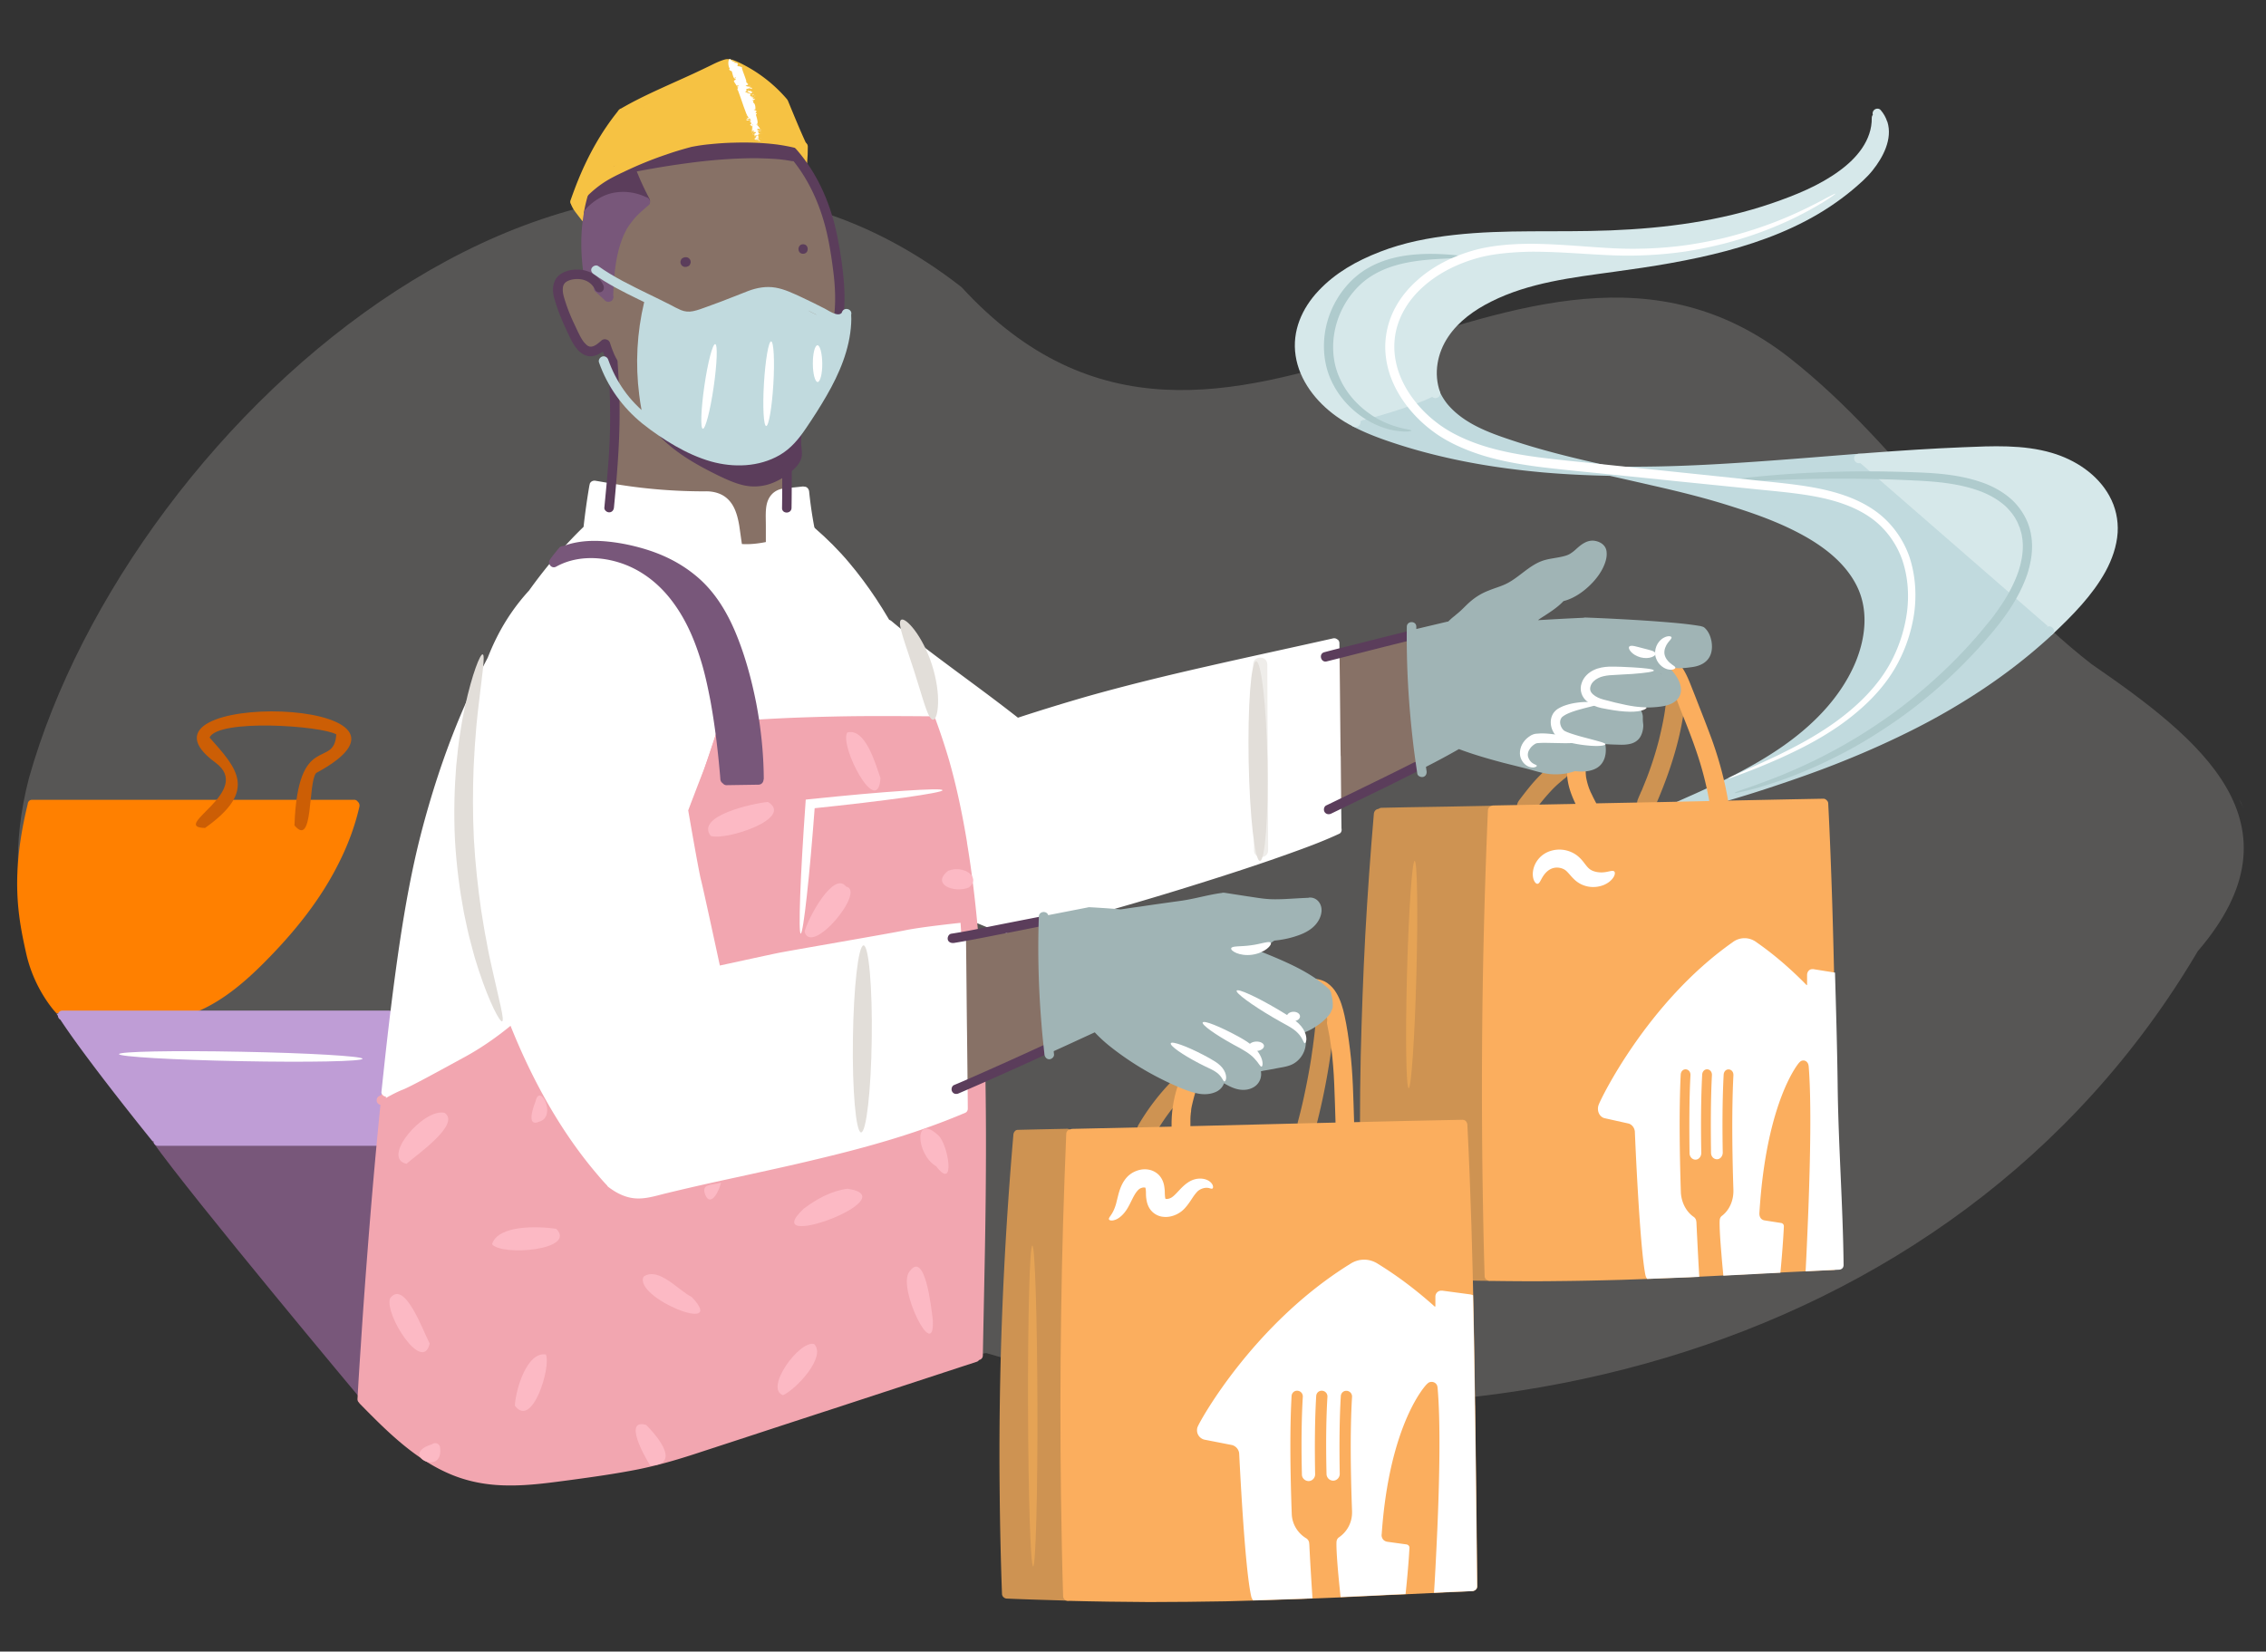 <svg xmlns="http://www.w3.org/2000/svg" viewBox="0 0 274.34 200"><rect x="0" y="0" width="274.34" height="200" fill="#333333" stroke="none"/><defs><style>.cls-1{fill:none}.cls-2{fill:#f2a6b0}.cls-3{fill:#f6c243}.cls-4{fill:#fff}.cls-5{fill:#fcb9c4}.cls-6{fill:#fbae5e}.cls-7{fill:#e5a355}.cls-10{fill:#a0b4b5}.cls-11{fill:#c1dade}.cls-12{fill:#ce9352}.cls-13{fill:#afcbcd}.cls-15{fill:#d6e8ea}.cls-17{fill:#e2ded9}.cls-18{fill:#877166}.cls-20{fill:#5b3d5b}.cls-21{fill:#575655}.cls-22{fill:#78577a}</style></defs><g id="BG_Strong"><path d="M271.29 97.22c.12.2.24.4.35.61-.66-1.28-.58-1.1-.35-.61Z" class="cls-21"/><path d="M266.11 115.15c13.28-15.48.15-25.74-12.88-34.72-13.94-10.82-22.68-26.16-36.57-37.09-32.36-25.31-68.41 26.11-100.25-8.57C72.25.3 15.81 50.51 3.5 94.24c-8.26 31.96 23.93 45.97 40.17 68.77 22.11 19.4 50.95 4.18 75.74.84 53.17 15.94 116.86 1.93 146.69-48.7Z" class="cls-21"/></g><g id="Illustrations"><path d="M164.38 51.07s6.77-2.47 9.47-3.25c0 0 1.09 2.7 3.98 4 2.87 1.3 8.57 2.62 11.15 3.89 1.25.6 3.57.94 6 1.13 2.66.21 5.42.23 6.94.19 2.92-.09 17.98-1.11 21.23-1.36s14.42-1.04 17.21-1.02 7.28-.19 9.89 1.49c2.6 1.7 4.38 3.11 4.91 4.7.53 1.59 1.17 4.26-.02 6.6-1.19 2.32-3.59 5.64-5.4 7.4-1.81 1.75-4.49 4.47-8.19 6.94-3.7 2.47-7.74 4.98-11.13 6.57-3.4 1.59-10.4 4.45-11.72 4.92s-12.93 4.25-12.93 4.25l-2.38.08s6.13-2.6 10.93-5.49c4.79-2.91 6.81-5.38 8.26-7.19 1.45-1.81 3.04-5.87 3.57-7.57.55-1.7 0-5.02-.79-6.47-.79-1.47-4.98-5.72-7.28-6.81-2.3-1.09-9.49-3.92-11.66-4.26-2.17-.36-7.25-1.66-7.25-1.66s-4.74-.94-8.4-1.21c-3.66-.25-15.08-1.91-17.1-2.45-2.02-.55-9.3-3.42-9.3-3.42Z" class="cls-11"/><g id="Layer_7"><path d="M226.65 72.87c-.6-2.89-2.51-5.28-4.81-7.08-2.47-1.91-5.32-3.21-8.21-4.3-3.3-1.25-6.72-2.21-10.15-3.06-1.11-.28-2.23-.54-3.35-.79 3.6-.06 7.19-.24 10.77-.47 4.09-.26 8.19-.62 12.28-.94.51-.04 1-.08 1.51-.11.32-.02.58-.25.58-.58.02-.28-.25-.6-.55-.57-4.08.32-8.13.66-12.21.94-4 .28-8.02.51-12.04.58-1.82.03-3.63.04-5.45 0-.63-.14-1.26-.29-1.89-.44-3.45-.79-6.91-1.66-10.26-2.79-2.74-.91-5.64-2-7.57-4.25a7.13 7.13 0 0 1-1.04-1.68c-.13-.28-.55-.36-.79-.21-.3.17-.34.51-.21.79 1.19 2.72 3.91 4.36 6.53 5.45 1.53.64 3.09 1.13 4.68 1.62 1.5.46 3.02.87 4.54 1.25-.14 0-.27-.02-.41-.02-3.91-.28-7.77-.77-11.62-1.57-1.92-.4-3.85-.87-5.74-1.42-1.89-.55-3.75-1.15-5.55-1.94-.45-.21-.89-.42-1.32-.64-.66-.34-1.25.66-.58 1 1.77.92 3.66 1.6 5.57 2.21 1.87.6 3.77 1.11 5.7 1.55 3.87.89 7.81 1.45 11.77 1.81 2.67.23 5.36.36 8.06.41 1.64.37 3.29.74 4.93 1.12 3.42.77 6.81 1.6 10.13 2.68 3.04.96 6.09 2.09 8.87 3.7 2.4 1.4 4.64 3.23 5.92 5.72 1.49 2.89 1.15 6.23-.02 9.17-1.08 2.68-2.85 5.08-4.91 7.09-2.06 2.02-4.42 3.68-6.89 5.13-2.55 1.49-5.21 2.77-7.91 3.98-.64.28-1.3.58-1.96.87-.28.13-.36.55-.21.79.19.28.51.32.79.21 2.74-1.19 5.45-2.43 8.08-3.85 2.6-1.42 5.11-3.02 7.38-4.92 2.21-1.89 4.17-4.09 5.59-6.64 1.66-2.94 2.68-6.43 1.96-9.81Z" class="cls-11"/><path d="M255.39 60.07c-1.45-2.64-4.15-4.4-6.98-5.23-3.47-1.02-7.19-.83-10.76-.68-3.75.15-7.51.4-11.26.68-.45.04-.91.08-1.34.09-.32.02-.58.25-.58.58 0 .3.26.6.58.58.06 0 .12 0 .18-.01l22.69 19.74c-.06.06-.12.11-.18.17-.55.47.26 1.3.81.77 2.38-2.26 4.77-4.66 6.36-7.55.79-1.45 1.36-3.06 1.47-4.72.09-1.55-.25-3.09-1-4.43Z" class="cls-15"/><path d="M205.08 98.13c3.08-.85 6.13-1.74 9.15-2.74 3.02-1 6.06-2.06 9.02-3.26 2.96-1.19 5.89-2.51 8.74-3.96 2.81-1.43 5.53-3.02 8.15-4.77 2.62-1.75 5.13-3.68 7.49-5.79.3-.26.58-.53.87-.79.55-.51-.26-1.32-.81-.81-2.26 2.11-4.7 4.06-7.25 5.81s-5.25 3.38-8 4.83a94.435 94.435 0 0 1-8.53 3.98c-2.91 1.19-5.91 2.3-8.91 3.3s-6.02 1.91-9.08 2.77c-.38.11-.77.21-1.15.32-.72.19-.42 1.3.3 1.11Z" class="cls-11"/><path d="M228.48 14.73c-.17-.53-.43-.98-.79-1.4-.21-.25-.6-.21-.81 0-.17.17-.2.39-.14.58-.08.09-.13.21-.13.37.04 2.7-1.83 4.89-3.91 6.4-2.43 1.79-5.34 2.96-8.19 3.94-6.28 2.15-12.91 3.02-19.53 3.28-6.62.26-12.66-.15-18.94.55-3.06.34-6.09.92-8.96 2.04-2.87 1.11-5.4 2.55-7.43 4.7-2.02 2.13-3.25 4.91-2.79 7.89.45 2.98 2.47 5.57 4.91 7.32.66.47 1.36.91 2.08 1.26.51.26.97-.26.86-.68 1.33-.35 6.22-1.69 8.69-2.92.14.13.33.19.53.13.3-.06.53-.4.42-.7-.81-2.25-.34-4.74.98-6.7 1.26-1.89 3.19-3.26 5.19-4.26 4.6-2.32 9.85-2.92 14.91-3.62 4.57-.62 9.15-1.34 13.6-2.53 4.38-1.17 8.7-2.83 12.49-5.34.96-.64 1.89-1.32 2.77-2.06.85-.72 1.7-1.45 2.4-2.32 1.28-1.59 2.47-3.83 1.81-5.92Z" class="cls-15"/></g><g id="Layer_5"><path d="m76.66 20.66 1.21 3.21s-1.58-.55-2.49-.4c-.91.17-1.28-.13-2 .49s-1.75 1.26-1.75 1.26-.11-.58 0-.98.74-1.68.74-1.91 1.02-.91 1.02-.91 2.98-1.75 5-2.49 4.3-1.68 6.53-1.96c2.23-.28 4.59-.53 6.3-.38s4 .58 4 .58.81 1.4.79 1.49-1.94-.23-4.15-.17c-2.23.06-9.38.74-9.38.74l-5.81 1.42Z" class="cls-20"/><path d="M72.26 34.37s-.98-1.32-2.25-1.15c-1.25.17-2.21.3-2.36 1.06s0 2.04.42 3.08 1.68 4.11 2.25 4.59c.58.47.94.81 1.49.58s1.47-.85 1.47-.85l.92 2.47s.21 7.15.23 9.08c.04 1.94-.47 5.87-.47 5.87s9.26.94 10.55.96c1.3.02 2.77.23 3.23.83.45.6 1.64 3 1.58 4.04s.51 1.51.51 1.51l3.49-.34v-2.32c0-1.34-.06-2.6.25-3.06.32-.45 1-.92 1-.92s.55-.04.62-.26c.08-.23.06-2.98.26-3.94.23-.96.08-4.02 1-5.26.92-1.25 2.59-4.32 3.06-5.36s1.42-3.3 1.66-4.55c.25-1.25.57-4.45.43-5.89-.13-1.43.02-4.89-1.34-7.91-1.36-3.02-3.23-6.64-3.53-7.17s-3.51-1.08-4.09-1.08-12.98 1.49-13.85 1.51c-.87 0-2.17.49-2.17.49l1.66 3.6s-1.06 1.23-1.66 1.85c-.6.6-1.85 3.34-2.02 4.17-.17.83-.81 4.11-.77 4.64.04.53-.19 1.34-.19 1.34l-1.38-1.6ZM161.82 97.85s-.11-4.11-.11-6.32-.11-12.28-.11-12.28 5.25-1.32 5.94-1.49l3.38-.83s.23 7.32.3 8.21c.08.87.81 7.42.81 7.42s-3.57 1.6-4.45 2.13c-.89.53-5.76 3.17-5.76 3.17ZM116.55 131.38s-.28-10.28-.21-11.23c.08-.94.09-6.47.09-6.47s4.6-1.13 4.91-1.19c.28-.06 4.92-.83 4.92-.83s-.04 7.38 0 8.93.87 5.79.75 5.94c-.11.13-2.96 1.7-3.57 1.98-.6.28-6.91 2.89-6.91 2.87Z" class="cls-18"/><path d="m71.28 22.58.28.36-.49 2.08-.45 1.26-1.08-1.92s2.26-5.53 3.28-7.06c1.02-1.53 1.62-3.09 2.55-3.6.92-.51 6.38-3.11 7.57-3.66 1.19-.55 5.08-2.34 5.43-2.25.36.09 2.59 1.15 3.47 1.83s2.96 2.6 3.13 3.02c.17.42 2.08 5.02 2.17 5.06s.06 1.49.06 1.49l-.72-.28-1.36-1.21-.25-.49s-4.79-.83-6.23-.58c-1.42.23-4.06.11-5.66.77-1.6.66-5.36 1.55-6.59 2.3-1.23.75-5.13 2.89-5.13 2.89Z" class="cls-3"/><path d="M18.43 138.17c-.32-.45 27.79 0 27.79 0s-1.11 12.93-1.23 14.53c-.11 1.6-1.02 17.06-1.02 17.06s-20.78-24.83-25.55-31.59Z" class="cls-22"/></g><path d="M43.31 97.08a.507.507 0 0 0-.45-.23H3.9c-.25 0-.41.13-.49.3-.04.08-.05.16-.06.24-2.09 8.6-1.2 13.52-.19 18.02 1 4.55 3.68 7.3 3.68 7.3h13.92c0 .06 0 .11.02.17.09.32.42.47.72.4 4.51-1.06 8.13-4.26 11.26-7.51 3.15-3.26 6.02-6.87 8.09-10.93 1.17-2.26 2.09-4.66 2.66-7.15a.612.612 0 0 0-.21-.62Z" style="fill:#ff8000"/><path d="M185.63 98.38c.66-.87 1.34-1.74 2.08-2.53.36-.4.75-.77 1.15-1.11.15-.13.32-.25.45-.4.09-.09.11-.06-.15.11.08-.04.15-.09.23-.15.49-.32.75-1.02.4-1.55-.32-.49-1.02-.75-1.55-.42-.32.21-.58.45-.87.7-.43.36-.83.75-1.23 1.17-.77.81-1.45 1.7-2.13 2.59-.19.25-.34.47-.34.79 0 .28.11.6.34.79.21.19.49.34.79.34.3-.02.64-.11.83-.34ZM201.72 85c.04-.3-.02.08-.02.13-.02.09-.02.21-.04.3-.04.21-.06.42-.09.62-.06.42-.13.81-.21 1.23-.15.79-.34 1.59-.53 2.38-.4 1.55-.89 3.06-1.45 4.53-.17.42-.34.85-.51 1.26-.04.11-.09.23-.15.36-.02.04-.04.08-.06.11-.06.13.08-.19 0 0-.09.25-.21.47-.3.72-.13.28-.21.55-.11.87.08.26.28.55.53.68.49.26 1.3.17 1.55-.42 1.36-3.11 2.51-6.32 3.19-9.66.21-1.04.36-2.08.51-3.13.04-.26-.15-.62-.34-.79-.19-.19-.53-.34-.79-.34s-.6.11-.79.34c-.26.25-.34.49-.38.81ZM139.8 137.38c.55-.92 1.13-1.83 1.79-2.7.04-.06.13-.23-.02.02.04-.06.08-.09.11-.15.08-.09.17-.21.25-.3.17-.21.34-.4.51-.6.36-.42.75-.83 1.13-1.23.42-.42.45-1.19 0-1.6s-1.15-.45-1.6 0c-1.6 1.62-3 3.45-4.15 5.42-.3.51-.13 1.26.42 1.55.55.28 1.25.13 1.57-.4ZM159.34 123.27c-.08.87-.17 1.74-.28 2.6-.02.21-.06.42-.08.64 0 .04-.02.09-.02.13s-.04.23 0 .06c.02-.15 0-.02 0 .02-.02.08-.02.13-.04.21-.06.4-.11.79-.17 1.19-.25 1.62-.57 3.25-.92 4.87-.21.96-.45 1.92-.7 2.87-.15.57.19 1.26.79 1.4.6.13 1.23-.17 1.4-.79a80.312 80.312 0 0 0 2.28-13.19c.06-.58-.57-1.15-1.13-1.13-.66.02-1.08.49-1.13 1.13Z" class="cls-12"/><path d="M96.64 17.75c0 .64-.02 1.3-.08 1.94-.02.3.28.58.58.58.34-.02.55-.26.58-.58.06-.64.08-1.3.08-1.94 0-.3-.26-.58-.58-.58-.32.02-.6.26-.58.58Z" class="cls-3"/><path d="m46.3 137.62 1.51-14.67h-.18c0-.29-.19-.57-.55-.57H7.56a.53.53 0 0 0-.52.36h-.2c.05.09.11.18.17.27.02.19.12.38.3.47 3.22 4.93 11.12 14.69 11.13 14.69h.15c0 .29.18.58.55.58h27.04c.7 0 .73-1.03.11-1.14Z" style="fill:#bf9dd6"/><path d="M97.81 64.77c2.66 2.26 4.96 4.94 6.92 7.83 1.96 2.89 3.72 6.13 5.19 9.4.81 1.79 1.55 3.62 2.23 5.47.11.28.4.49.72.4.28-.08.51-.42.4-.72-1.26-3.4-2.7-6.74-4.42-9.94-1.7-3.21-3.68-6.26-6.02-9.04-1.28-1.53-2.7-2.94-4.21-4.25-.25-.21-.58-.23-.81 0-.21.23-.23.64 0 .85Z" class="cls-4"/><path d="M88.88 45.6c-.12-.27-.39-.39-.69-.32-.77.15-1.62.09-2.32-.3-.28-.17-.57-.42-.72-.64-.06-.08-.09-.15-.15-.23-.02-.04-.04-.09-.08-.13 0-.02-.04-.09-.02-.04-.04-.09-.08-.19-.09-.28-.01-.03-.02-.05-.03-.08.08-.28-.14-.6-.41-.67h-.02c-.06-.02-.12-.04-.19-.04-.23 0-.52.23-.53.51-.26.74-.18 1.55.04 2.28.21.7.57 1.38 1.21 1.77.64.4 1.43.42 2.11.19.72-.23 1.32-.72 1.83-1.26a.59.59 0 0 0 .04-.76Z" style="fill:#705e55"/><path d="M69.11 24.64c.15.51.45.91.77 1.32.19.25.38.49.57.74.08.11.28.17.42.17.15 0 .32-.06.42-.17s.17-.26.17-.42l-.02-.15a.573.573 0 0 0-.15-.26c-.21-.26-.42-.53-.6-.79l.09.11c-.19-.25-.4-.51-.51-.81l.06.13c-.02-.08-.06-.13-.08-.21-.08-.28-.42-.49-.72-.4s-.51.42-.42.74Z" class="cls-3"/><path d="M71.81 25.98c.13-.68.28-1.36.47-2.02.08-.26.15-.53.25-.77.04-.13.09-.25.15-.38s.09-.23.17-.4c.13-.26.09-.64-.21-.79-.25-.13-.66-.09-.79.21-.55 1.23-.91 2.51-1.15 3.83-.06.3.08.64.4.72.28.08.66-.08.72-.4ZM85.79 39.47c-.32.58-.28 1.32.11 1.89.42.57 1.06.85 1.75.74.36-.06.68-.21.96-.43.25-.19.38-.47.55-.68.11-.15.25-.15.43-.13.32.06.51.17.79.34.62.38 1.32.72 2.06.49.7-.21 1.09-.77 1.66-1.19.19-.15.45-.28.66-.28.21.02.47.32.68.43.68.38 1.55.26 2.11-.26.66-.62.68-1.55.28-2.3-.19-.36-.4-.66-.74-.91-.11-.08-.25-.15-.36-.23-.02-.02-.19-.13-.11-.08l-.06-.06c-.06-.08.06.11 0-.02-.15-.28-.53-.36-.79-.21-.28.17-.36.51-.21.79.13.25.36.42.6.57.08.06.17.09.26.15 0 0 .17.11.08.04.02.02.06.04.08.08-.04-.08-.04-.06.02.02.28.43.55.87.21 1.26-.08.09-.25.19-.38.21-.25.04-.4-.04-.58-.19-.26-.21-.51-.38-.85-.43-.38-.06-.74.02-1.08.17-.57.25-.92.74-1.4 1.09-.4.3-.72.3-1.19.04-.55-.3-1.04-.62-1.68-.7-.68-.08-1.21.25-1.55.81-.13.21-.25.32-.43.4-.04.02-.08.02-.11.04q-.08.02-.04.02h-.13s-.21-.02-.09 0c-.04 0-.21-.06-.17-.04a.515.515 0 0 1-.23-.17.647.647 0 0 1-.11-.19.331.331 0 0 1-.04-.15q-.02-.08 0-.02v-.11c0-.06.02-.17.06-.23.15-.28.08-.62-.21-.79s-.68-.06-.83.23ZM97.23 30.73c.74 0 .74-1.15 0-1.15s-.75 1.15 0 1.15ZM82.94 32.32h.09c.08 0 .15-.02.23-.06.08-.02.13-.06.19-.11s.09-.11.11-.19c.04-.08.06-.15.06-.23l-.02-.15a.573.573 0 0 0-.15-.26l-.11-.09a.5.5 0 0 0-.28-.08h-.09c-.08 0-.15.02-.23.06-.08.02-.13.06-.19.11s-.09.11-.11.19c-.04.08-.06.15-.06.23l.02.15c.04.09.08.19.15.26l.11.09c.08.04.17.08.28.08ZM96.15 18.39c-2.66-.49-5.38-.45-8.08-.28-3.02.19-6 .6-8.98 1.11-1.53.26-3.04.55-4.57.87-.3.06-.49.42-.4.72.09.32.4.47.72.4 2.74-.57 5.47-1.06 8.23-1.43 2.75-.38 5.76-.64 8.64-.62.74.02 1.45.04 2.19.09.74.06 1.25.13 1.92.25.3.06.62-.08.72-.4.08-.26-.09-.64-.4-.7Z" class="cls-20"/><path d="M75.75 20.52c.53 1.42 1.15 2.79 1.87 4.11.15.26.53.36.79.21.28-.17.36-.51.21-.79-.66-1.25-1.25-2.53-1.74-3.85-.11-.3-.4-.49-.72-.4-.3.08-.53.42-.42.72ZM81.58 52.83c-.43-.38-.85-.77-1.23-1.21-.19-.21-.38-.42-.55-.62l-.28-.34c-.02-.02-.04-.06-.06-.08-.04-.06.06.08 0-.02l-.13-.19c-.09-.13-.19-.23-.34-.26a.6.6 0 0 0-.45.06c-.25.15-.4.53-.21.79.72.98 1.53 1.89 2.43 2.68.23.21.6.25.81 0 .21-.21.25-.6 0-.81ZM83.96 53.39c.83.36 1.7.7 2.59.91.42.09.85.17 1.26.25.4.08.81.17 1.21.13.42-.04.74-.17 1.11-.26.17-.04.15-.04.3-.04.17-.02.36-.02.55-.02h.11s-.15-.02.02 0c.13.02.26.04.4.04.23.02.43-.02.66-.06.42-.08.83-.28 1.21-.49.83-.43 1.55-1.08 2.25-1.68.23-.21.21-.6 0-.81-.23-.23-.58-.21-.81 0-.55.49-1.11.98-1.75 1.36-.3.17-.62.34-.94.45-.34.11-.62.06-1 .02-.34-.04-.68 0-1.02.06-.28.04-.55.15-.83.23-.34.09-.64.06-.91 0-.4-.08-.79-.13-1.19-.21-.91-.19-1.77-.49-2.62-.85-.28-.13-.62-.08-.79.21-.13.25-.08.66.21.77Z" class="cls-20"/><path d="M102.17 34.2c-.15-1.92-.45-3.85-.83-5.72-.79-3.89-2.43-7.64-5.11-10.6-.34-.4-.72-.75-1.09-1.11-.55-.45-1.36.36-.81.87 2.81 2.59 4.6 6.08 5.57 9.74.47 1.77.75 3.62.98 5.43.23 1.81.32 3.62.11 5.43-.21 1.96-.81 3.87-1.62 5.66-.64 1.43-1.28 2.85-2.08 4.19-.85 1.42-1.83 2.64-3 3.79l-.02.02c-.7.5-1.54.79-2.4 1-1.32.3-2.7.45-4.08.4a6.64 6.64 0 0 1-2.34-.47c-.2-.08-.43.02-.58.17h-.03c.04-.29-.15-.54-.41-.64-1.79-.64-3.55-1.36-5.23-2.21-.28-.15-.62-.08-.79.21-.13.19-.11.47.04.65.01.05.03.1.06.14 2.06 3.04 5.34 4.91 8.57 6.49.91.43 1.83.85 2.81 1.09.98.25 1.98.23 2.96-.02.91-.25 1.77-.7 2.51-1.26.74-.57 1.62-1.32 1.72-2.32.04-.51-.09-1.02-.09-1.53 0-.47.02-.96.09-1.43.13-.96.4-1.96.81-2.85.02-.04.03-.08.04-.13.72-1.12 1.31-2.3 1.86-3.51.85-1.85 1.66-3.72 2.08-5.74.38-1.89.45-3.81.3-5.74Zm-6.33 19.53s-.03-.01-.04-.02c0-.01 0-.03-.01-.04-.1-.22-.35-.39-.59-.36.03-.1.05-.22.06-.34 0-.13-.03-.23-.08-.32.21-.17.41-.36.59-.57a.76.76 0 0 0 .15-.28c.02-.02.04-.05.07-.07-.11.66-.16 1.33-.14 1.99Z" class="cls-20"/><path d="M78.51 24.03a.564.564 0 0 0-.29-.16c-1.27-.6-2.69-.79-4.07-.5-1.26.28-2.42 1.04-3.28 2a.62.62 0 0 0-.16.41c-.02.04-.04.08-.04.12-.42 2.47-.36 4.98 0 7.45.04.3.43.47.72.4a.68.68 0 0 0 .21-.1c.18.2.37.39.51.52.05.04.11.1.17.17-.08.03-.15.07-.21.13-.09.11-.17.26-.17.42s.06.3.17.42l1.07.96c.1.16.29.28.5.28h.04c.15 0 .32-.06.42-.17.09-.11.17-.26.17-.42 0-.06-.01-.12-.03-.18.08-2.09.22-4.1.82-6.08.06-.17.11-.34.17-.51.04-.09.06-.17.09-.26.02-.04.04-.08.06-.13.02-.02.09-.21.02-.08.13-.3.28-.6.43-.89s.34-.55.53-.81c.02-.04.04-.06.08-.09.08-.11-.08.09 0-.02.06-.06.09-.11.15-.19.09-.11.21-.25.3-.36.51-.55 1.08-1.04 1.64-1.51.25-.19.21-.6 0-.81Z" class="cls-22"/><path d="M148.32 118.42c.09.11.17.26.25.4.11.21.23.42.34.62l.34.62c.08.13.15.28.25.4s.19.23.34.26c.13.04.32.02.45-.06s.23-.19.26-.34.04-.32-.06-.45-.17-.26-.25-.4c-.11-.21-.23-.42-.36-.62-.11-.21-.23-.42-.34-.62-.08-.13-.15-.28-.25-.4s-.19-.23-.34-.26a.6.6 0 0 0-.45.06c-.13.08-.23.19-.26.34-.02.15-.02.32.08.45Z" class="cls-10"/><path d="M149.78 120.7c2.57 1.28 5.47 2.55 7.13 5 .17.26.51.38.79.21.26-.15.38-.53.21-.79-1.77-2.66-4.77-4.04-7.55-5.42-.28-.13-.62-.08-.79.21-.15.26-.08.66.21.79ZM147.21 124.91l.7.72c.09.11.26.17.42.17.08 0 .15-.02.23-.06.08-.02.13-.06.19-.11.09-.11.17-.25.17-.42 0-.15-.06-.3-.17-.42l-.7-.72a.59.59 0 0 0-.42-.17c-.08 0-.15.02-.23.06-.08.02-.13.06-.19.11-.09.11-.17.25-.17.42s.06.3.17.42Z" class="cls-10"/><path d="M148 125.8c1.42 1.11 2.6 2.45 3.51 4 .15.26.53.36.79.21s.36-.53.21-.79c-.96-1.62-2.21-3.08-3.68-4.23-.25-.19-.58-.25-.81 0-.21.19-.26.62-.02.81Z" class="cls-10"/><path d="M148.08 125.59c1.72.85 3.47 1.62 5.26 2.28.3.11.64-.11.72-.4.09-.32-.11-.6-.4-.72-1.7-.64-3.38-1.36-5-2.17-.28-.13-.62-.08-.79.21-.15.25-.08.64.21.79ZM153.23 122.46l2.25.96c.15.06.28.09.45.06.13-.04.28-.13.34-.26.13-.25.09-.66-.21-.79l-2.25-.96a.765.765 0 0 0-.45-.06c-.13.04-.28.13-.34.26-.13.25-.09.66.21.79Z" class="cls-10"/><path d="M86.4 87.87a70.07 70.07 0 0 1-3.57 9.94c-.13.28-.08.62.21.79.25.15.66.08.79-.21 1.47-3.32 2.72-6.72 3.68-10.21.19-.74-.92-1.04-1.11-.32ZM119.3 130.97c-.02-.72-1.17-.72-1.15.02v.1l-1.61.29.02 2.85s-.89.49-2.13.87-14.7 4.42-17.51 5.13c-2.81.72-9.06 2.04-11.36 2.57-2.3.55-7.74 1.91-9.26 1.85-1.55-.06-3.59-2.47-4.36-3.74-.77-1.26-5.7-8.49-6.43-9.91-.57-1.1-2.22-4.83-2.92-6.43.04-.14.03-.3-.06-.44a.58.58 0 0 0-.24-.25c-.01-.03-.02-.05-.02-.05s-.02.01-.04.03a.495.495 0 0 0-.47.05c-3.91 2.66-8.08 4.91-12.3 7.04-.8.41-1.6.8-2.4 1.2a.553.553 0 0 0-.3-.09c-.34 0-.54.24-.58.53-.1.05-.19.1-.29.15-.28.13-.36.53-.21.79.09.15.23.23.38.26-.5 4.96-.94 9.91-1.34 14.89-.38 4.77-.74 9.55-1.04 14.32-.15 2.15-.28 4.28-.4 6.43 0 .17.07.32.19.42.03.06.07.11.12.16 3.15 3.21 6.45 6.53 10.64 8.38 2.28 1.02 4.72 1.47 7.23 1.49 2.6.04 5.19-.34 7.77-.68 2.66-.36 5.34-.74 7.98-1.26 2.64-.53 5.21-1.3 7.76-2.15 5.23-1.7 10.43-3.42 15.64-5.11l15.66-5.13 1.96-.64a.53.53 0 0 0 .3-.22c.24-.05.45-.23.46-.54.08-4.19.17-8.38.25-12.57.08-4.38.13-8.77.13-13.17 0-2.49-.02-4.96-.06-7.45Z" class="cls-2"/><path d="M201.44 79.3c-1.13.09-2.25.17-3.38.17-1.19.02-2.38 0-3.57.02-.74 0-.74 1.17 0 1.15 1.19-.02 2.38 0 3.57-.02s2.25-.09 3.38-.17c.3-.02.58-.25.58-.58 0-.28-.26-.6-.58-.57Z" class="cls-10"/><path d="M195.06 80c-.04-.36-.09-.72-.17-1.08-.02-.13-.15-.28-.26-.34-.13-.08-.3-.09-.45-.06s-.26.13-.34.26l-.06.13a.39.39 0 0 0 0 .3c.04.25.09.47.11.72l-.02-.15c.02.06.02.13.02.19 0 .08.02.15.06.23.02.08.06.13.11.19.09.09.26.17.42.17s.3-.06.42-.17c.09-.09.19-.25.17-.4Z" class="cls-10"/><path d="m122.64 87.25-2.98 4.57c-.17.26-.06.64.21.79.28.17.62.06.79-.21l2.98-4.57c.17-.26.06-.64-.21-.79-.28-.17-.62-.06-.79.21ZM83.58 117.68l-3.06 5.85c-.15.28-.08.62.21.79.26.15.64.08.79-.21l3.06-5.85c.15-.28.08-.62-.21-.79-.26-.15-.66-.08-.79.21Z" class="cls-4"/><path d="M180.76 97.57c-3.53.08-7.06.13-10.59.19l-2.89.06c-.15 0-.28.05-.37.13h-.01c-.34.04-.55.3-.57.6-.42 4.89-.77 9.79-1.04 14.7-.26 4.87-.43 9.76-.55 14.62-.06 2.75-.09 5.51-.09 8.26 0 .64.86.72 1.09.25l11.32-.23.72 18.34 2.49.09s-.21-16.96-.26-19.1c-.08-2.13.26-29.44.26-29.44l.38-7.34h.09c.74-.02.74-1.17 0-1.15Z" class="cls-12"/><path d="M177.78 155.06c.83.02 1.66.04 2.49.04.3 0 .58-.26.58-.58a.608.608 0 0 0-.58-.58c-.83-.02-1.66-.04-2.49-.04-.3 0-.58.26-.58.58.04.32.26.58.58.58ZM129.27 192.67h-.02c-.02-1.38-.09-5.99-.3-7.41-.25-1.68-.21-22.68 0-25.08.19-2.23.65-20.23.71-22.68.14-.34-.03-.82-.5-.81-1.98.04-3.96.08-5.92.13h-.01c-.12 0-.23.04-.31.11l-.01.01-.06.06s-.01.02-.02.03a.67.67 0 0 0-.14.37c-.62 7.21-1.08 14.43-1.36 21.68s-.38 14.51-.3 21.76c.04 4.06.13 8.11.28 12.17.01.2.1.34.22.43.1.08.23.14.38.14 2.45.11 4.91.17 7.38.25.74.02.74-1.13 0-1.15Z" class="cls-12"/><path d="M193.99 86.21c.04-.06.08-.13.11-.17l-.09.11c.06-.08.11-.13.19-.19l-.11.09c.06-.04.13-.09.21-.11.08-.04.11-.09.17-.15.06-.06.08-.11.11-.19.02-.08.04-.15.02-.23 0-.08-.02-.15-.08-.21l-.09-.11a.614.614 0 0 0-.26-.15l-.15-.02c-.11 0-.21.02-.28.08-.06.02-.11.06-.15.09-.09.06-.17.13-.25.21s-.13.15-.21.25c-.04.06-.08.09-.09.15-.04.06-.06.13-.08.21-.02.08-.02.15.02.23.02.08.06.13.11.19.04.06.09.11.17.15l.13.06c.09.04.21.04.3 0l.13-.06c.06-.08.13-.13.17-.23Z" class="cls-10"/><path d="M97.62 17.41c-.79-1.7-1.49-3.43-2.21-5.17a.539.539 0 0 0-.07-.13c-.02-.04-.05-.08-.08-.12a17.574 17.574 0 0 0-5.28-4.17c-.36-.19-.74-.36-1.11-.51-.32-.11-.74-.21-1.09-.11-.49.13-1 .36-1.45.58-.77.38-1.55.75-2.32 1.11-1.51.7-3.02 1.36-4.53 2.06-1.45.67-2.9 1.38-4.29 2.19-.08.02-.16.06-.22.13-.08.06-.14.14-.18.22-2 2.49-3.55 5.28-4.76 8.23-.34.83-.66 1.7-.96 2.55-.09.3.11.62.4.72.32.09.6-.11.72-.4.08-.23.16-.45.24-.67.19.09.42.08.61-.12.62-.62 1.3-1.19 2.04-1.68s1.55-.89 2.34-1.26c1.72-.83 3.47-1.55 5.26-2.15 1.02-.36 2.05-.66 3.1-.94h.03c.79-.15 1.47-.25 2.28-.32.89-.09 1.77-.15 2.66-.17 1.79-.06 3.6 0 5.4.23.78.11 1.69.28 2.5.5.14.27.53.35.79.2.3-.17.34-.51.21-.79Zm-5.79-1.25c-1.85-.09-3.7-.06-5.53.11-.94.09-1.91.21-2.83.38-1.89.51-3.75 1.13-5.57 1.87-.92.38-1.85.77-2.75 1.21-.83.4-1.68.79-2.47 1.28-.56.36-1.1.76-1.61 1.19.86-2.09 1.9-4.11 3.16-6 .48-.69.97-1.39 1.5-2.03 2.53-1.49 5.26-2.63 7.92-3.84.75-.34 1.51-.7 2.26-1.06.36-.17.72-.36 1.08-.53.21-.09.4-.17.68-.28l.28-.11s.09-.02.12-.03c.03 0 .09.01.11.01.09.02.19.04.28.08.17.06.34.13.49.21.66.3 1.28.66 1.89 1.06 1.33.86 2.53 1.91 3.56 3.11.54 1.31 1.07 2.62 1.64 3.91-1.38-.31-2.8-.45-4.2-.53Z" class="cls-3"/><path d="M85.66 45.17c1.7 0 3.38-.36 5-.77.72-.19.42-1.3-.3-1.11-1.53.4-3.11.72-4.7.74-.74 0-.74 1.15 0 1.15ZM93.87 44.05c.64.3 1.34.49 2.06.62s1.43.25 2.13.19c.3-.02.58-.25.58-.58 0-.3-.26-.6-.58-.58-.3.02-.58 0-.89-.02-.08 0-.17-.02-.25-.02-.04 0-.09-.02-.13-.02-.09-.02.08.02-.02 0-.19-.02-.36-.06-.55-.09-.34-.06-.66-.15-1-.23-.15-.04-.32-.09-.47-.15-.08-.02-.13-.06-.21-.08-.08-.02-.04-.02.02 0-.04-.02-.08-.04-.11-.06-.28-.13-.62-.08-.79.21-.15.28-.08.68.21.81Z" class="cls-20"/><path d="M162.31 91.55c-.04-2.83-.06-5.66-.09-8.49l-.06-5.17c0-.24-.12-.4-.28-.48a.584.584 0 0 0-.51-.1c-5.11 1.15-10.27 2.25-15.38 3.42-4.81 1.09-9.61 2.26-14.36 3.6-2.81.81-5.61 1.67-8.39 2.58-3.99-3.14-8.15-6.06-12.14-9.15-1.08-.83-2.13-1.68-3.17-2.55-.25-.21-.58-.23-.81 0-.04.04-.04.11-.07.16-1.02-1.79-1.93-3.32-2.33-3.9-.85-1.25-4.94-5.61-6.27-7.01.14-.14.19-.35.15-.57-.28-1.45-.49-2.91-.64-4.38-.04-.3-.25-.58-.59-.58h-.01c-.05-.01-.1-.02-.16-.02-.7.08-1.42.15-2.11.21-.05 0-.11.02-.16.03-.55.05-1.09.29-1.47.69-.47.49-.66 1.13-.72 1.79-.06.66-.02 1.38-.02 2.08v1.93c-.96.19-1.92.3-2.9.24-.11-.74-.21-1.48-.32-2.23-.13-.77-.32-1.57-.68-2.26-.32-.62-.81-1.15-1.43-1.47-.62-.32-1.36-.45-2.08-.42h-.01c-3.4 0-6.76-.25-10.11-.77-1.02-.15-2.06-.34-3.08-.51-.3-.06-.62.08-.72.4v.06l-.03.09c-.29 1.67-.52 3.34-.71 5.03-2.44 2.36-4.63 4.96-6.6 7.71a24.92 24.92 0 0 0-3.9 5.66c-.41.81-.77 1.63-1.1 2.47a92.585 92.585 0 0 0-3.51 7.49c-1.87 4.53-3.38 9.21-4.6 13.94-1.09 4.26-1.87 8.6-2.53 12.96-.79 5.32-1.43 10.68-2 16.04-.08.72-.15 1.43-.23 2.15-.04.29.26.56.55.58 0 .08-.01.14-.02.17 0 0 1.17-.68 2.06-1.02.89-.34 4.47-2.3 7.74-4.09 2.45-1.36 4.45-2.94 5.3-3.64.6 1.5 1.24 2.98 1.93 4.44 2.3 4.87 5.15 9.57 8.66 13.66.36.43.72.84 1.1 1.23.03.06.07.12.12.16 1.08.83 2.3 1.43 3.68 1.42 1.13 0 2.25-.36 3.32-.62 2.96-.72 5.92-1.38 8.91-2.02 2.98-.66 5.98-1.3 8.96-2.02 2.96-.7 5.91-1.45 8.83-2.32 2.87-.85 5.72-1.83 8.49-2.96l1.08-.45c.06-.03.1-.07.14-.11s.03-.03.04-.05c.06-.09.1-.19.1-.33-.02-2.96-.06-5.94-.09-8.91-.04-2.96-.06-5.66-.09-8.49l-.06-5.17c0-.51-.56-.67-.9-.47-4.03.52-8.07 1.17-12.08 1.87-4.51.79-9.02 1.64-13.49 2.62-.94.21-1.89.42-2.83.64l-2.06-9.75-1.93-9.17.63-1.49c.36-.85 2.77-8.11 2.77-8.11s-.3-2.25-.55-3.55c-.25-1.3-2.21-7.47-3.21-9.55-1-2.08-4.45-5.28-7.41-6.89-1.64-.89-3.17-.88-4.37-.62 0-.1-.02-.21-.07-.29-.15-.26-.49-.3-.77-.19-.85.36-1.66.79-2.43 1.28.44-.51.89-1 1.34-1.49 1.08-.06 2.95-.15 3.7-.14 1.09.04 4.28.89 6.74 1.45 2.45.57 4.26 2.47 5.58 4.02 1.32 1.55 3.55 6.23 4.13 8.34.58 2.11 1.72 7.81 1.72 7.81s6.11-.57 7.4-.49c1.26.09 7.49-.19 9.21-.19h4.54c1.21 3.77 2.93 9.52 3.35 11.47.47 2.26 1.39 9.44 1.66 11.55-.22.04-.44.22-.49.42-.09.32.11.6.4.72 1.34.51 2.62 1.11 3.98 1.53.3.09.62-.11.72-.4.03-.09.03-.17.01-.26l7.29-1.42s.27-.08.72-.2c.06.3.32.56.7.46 4.45-1.23 8.91-2.53 13.32-3.91 4.42-1.38 8.57-2.72 12.79-4.26 1.72-.62 3.43-1.28 5.11-2.06.24-.11.32-.4.26-.65-.04-2.91-.06-5.84-.09-8.75Zm-54.65-15.08c.16.13.32.27.48.4.6 1.23 1.53 3.16 2.29 4.82-.68-1.4-1.73-3.36-2.78-5.22Zm3.37 6.55c.21.48.39.91.52 1.23.08.21.19.54.31.88-.24-.61-.51-1.3-.83-2.11Z" class="cls-4"/><path d="M117.08 102.02c-.55-3.32-1.23-6.62-2.15-9.87-.49-1.68-1.04-3.34-1.64-4.98a.462.462 0 0 0-.09-.15.509.509 0 0 0-.48-.28c-2.83-.02-5.64-.04-8.47-.02-2.49.02-5 .08-7.49.17-1.7.06-3.4.15-5.09.25-.32.02-.58.25-.58.58.04.3.3.58.6.57h.18v.9c.02.83.02 5.15.02 5.15l-.49.17-3.6-.13-.04-.32-.74-6.25s-1.3 4.13-1.85 5.51-1.85 4.81-1.85 4.81 1.28 7.45 1.55 8.43c.26.98 2.28 10.36 2.28 10.36s5.74-1.25 7-1.51 13.4-2.34 15.4-2.75c2.02-.42 6.74-.91 6.74-.91l.13 1.94.9-.42c.09.21.28.36.53.36.28 0 .6-.26.58-.58-.32-3.68-.75-7.36-1.36-11.02Z" class="cls-2"/><path d="M74.98 48.04c-.04-1.4-.11-2.77-.21-4.17v-.12a.578.578 0 0 0-.06-.17c-.11-.19-.21-.38-.3-.57-.04-.09-.08-.17-.11-.26-.01-.03-.03-.06-.04-.09-.01-.03-.02-.07-.03-.08-.15-.34-.26-.7-.38-1.06a.608.608 0 0 0-.41-.4.61.61 0 0 0-.63.12c-.34.3-.81.72-1.26.74 0 0-.21-.02-.09 0-.06 0-.09-.02-.15-.04-.02 0-.13-.06-.06-.02-.06-.02-.11-.06-.15-.09-.11-.08-.08-.06-.17-.15s-.19-.19-.26-.28c-.28-.36-.53-.87-.74-1.3-.26-.57-.55-1.15-.79-1.72-.25-.58-.47-1.15-.66-1.74-.17-.55-.38-1.11-.34-1.7.02-.49.26-.77.66-.94.34-.15.72-.21 1.11-.21.92 0 1.74.42 2.15 1.32.13.28.55.36.79.21.28-.17.32-.51.19-.79-.51-1.11-1.58-1.75-2.79-1.87-1.11-.11-2.59.25-3.08 1.36-.32.7-.25 1.47-.04 2.19s.45 1.43.74 2.13c.28.7.6 1.4.92 2.08.26.57.53 1.13.91 1.64.43.57 1.02 1.06 1.77 1.08.57.01 1.07-.25 1.52-.57.19.5.4 1 .66 1.48.14 2.28.23 4.58.22 6.86-.02 2.13-.13 4.26-.32 6.4-.11 1.4-.25 2.77-.38 4.15-.04.3.28.58.58.58.34 0 .55-.26.58-.58.43-4.47.79-8.93.66-13.42ZM94.89 51.77c-.26 3.25-.15 6.49-.21 9.74-.02.74 1.13.74 1.15 0 .06-3.25-.04-6.51.21-9.74.02-.3-.28-.58-.58-.58-.32.02-.53.28-.57.58Z" class="cls-20"/><path d="M92.47 94.32c-.02-3.08-.34-6.17-.92-9.19-.57-2.89-1.36-5.79-2.49-8.51-1.06-2.53-2.49-4.91-4.6-6.72-2.11-1.81-4.49-2.91-7.04-3.6-1.32-.36-2.7-.62-4.06-.74-1.45-.13-2.92-.08-4.34.3-.29.08-.56.17-.84.27h-.03c-.17 0-.3.06-.42.17-.4.47-.77.94-1.13 1.43 0 .01-.01.03-.02.04-.34.44.18 1.16.75.85 2.26-1.26 5.02-1.28 7.47-.55 2.6.77 4.81 2.43 6.47 4.59 1.66 2.15 2.7 4.53 3.49 7.02.55 1.7.92 3.47 1.26 5.23.49 2.72.83 5.42 1.08 8.15.04.43.08.85.11 1.28.01.22.12.4.29.51.11.14.27.23.46.23l3.89-.06a.6.6 0 0 0 .58-.53c.01-.05.03-.11.03-.17Z" class="cls-22"/><path d="M115.47 114.19c1.72-.28 3.43-.62 5.15-.96 1.47-.28 2.94-.57 4.42-.87l1.17-.23c.3-.06.49-.43.4-.72-.09-.32-.4-.47-.72-.4-2.62.51-5.23 1.02-7.85 1.55-.96.19-1.92.36-2.89.51-.3.06-.47.43-.4.72.09.32.42.43.72.4ZM126.36 126.55a513.48 513.48 0 0 1-8.3 3.74c-.85.38-1.7.75-2.57 1.11-.28.13-.36.55-.21.79.17.3.51.34.79.21 2.87-1.23 5.72-2.51 8.55-3.79.77-.36 1.55-.7 2.3-1.06.28-.13.36-.55.21-.79-.15-.28-.49-.34-.77-.21ZM160.63 80.09c2.72-.68 5.43-1.38 8.15-2.06.64-.15 1.26-.32 1.91-.47.72-.17.42-1.28-.3-1.11-2.49.6-4.98 1.25-7.47 1.87-.87.21-1.72.43-2.59.66-.72.19-.42 1.3.3 1.11ZM171.16 92.34c-2.6 1.32-5.25 2.6-7.89 3.89-.91.43-1.79.87-2.7 1.3-.28.13-.36.53-.21.79.17.28.51.34.79.21 2.85-1.38 5.72-2.75 8.55-4.17.68-.34 1.36-.68 2.02-1.02.28-.15.36-.53.21-.79-.15-.28-.49-.34-.77-.21Z" class="cls-20"/><path d="M202.49 83.53s-.02-.05-.03-.07c.08.2.06.16.03.07Z" class="cls-6"/><path d="M222.54 153.21c-.09-7.3-.15-14.6-.26-21.91-.09-7.25-.23-14.49-.45-21.76-.13-4.08-.28-8.15-.49-12.23 0-.19-.1-.34-.22-.43a.51.51 0 0 0-.4-.16c-3.84.07-7.67.15-11.51.23v-.04c-.43-2.53-1.11-5-1.98-7.42-.42-1.13-.85-2.26-1.3-3.4-.36-.91-.7-1.81-1.06-2.7-.43-1.09-.87-2.28-1.7-3.15-.42-.43-1.19-.45-1.6 0-.4.45-.42 1.13.02 1.59.08.08.25.34.04.02.06.08.11.15.15.23.13.19.23.4.34.6.11.23.21.43.32.66.02.03.05.11.07.17.05.11.09.22.14.32.36.89.66 1.77 1.02 2.64.89 2.21 1.75 4.43 2.4 6.74.35 1.25.64 2.51.87 3.79-.61.01-1.22.03-1.83.04-3.96.09-7.91.16-11.86.24v-.02c-.19-.36-.38-.72-.55-1.09-.06-.12-.13-.26-.19-.39 0-.04-.02-.09-.04-.11-.04-.09-.08-.19-.11-.28-.11-.32-.21-.66-.28-1l-.06-.28c-.02-.21-.04-.4-.04-.6 0-.58-.53-1.17-1.13-1.13s-1.13.49-1.13 1.13c0 1.37.45 2.63 1.03 3.84-.39 0-.78.02-1.18.02-2.92.06-5.85.11-8.77.17-.1 0-.18.03-.25.06-.21.07-.39.24-.41.52-.32 7.36-.53 14.74-.64 22.1-.11 7.32-.11 14.64-.02 21.94.06 4.11.13 8.25.26 12.36 0 .24.13.4.29.48.09.06.2.1.33.11 2.77.04 5.55.06 8.32.02 2.57-.02 5.11-.08 7.68-.15 2.57-.08 5.04-.19 7.57-.3 2.64-.11 5.3-.26 7.94-.4 2.98-.15 5.94-.3 8.91-.43l1.21-.06c.12 0 .23-.05.32-.11.16-.08.27-.24.26-.48Z" class="cls-6"/><path d="M162.34 117.21c-1.17-1.26-4.08.02-3.17 1.17.04.06.08.11.11.17.49.08.96.19 1.4.49.45.32.81.7 1.09 1.17.53.83.79 1.83 1.02 2.79.3 1.36.49 2.74.68 4.11.38 3.02.4 6.04.51 9.08.02.64-.53 1.11-1.13 1.13-.62.04-1.11-.55-1.13-1.13-.06-1.64-.09-3.3-.17-4.94-.08-1.42-.17-2.83-.34-4.23 0-.04-.02-.09-.02-.13-.02-.09-.02-.17-.04-.26-.02-.17-.04-.34-.08-.51-.04-.28-.09-.58-.13-.87-.08-.43-.15-.87-.25-1.28l-1.25 15.66 8.23-.25s-4.17-20.91-5.34-22.17Z" class="cls-1"/><path d="M178.59 170.16c-.09-7.25-.23-14.49-.45-21.76-.13-4.08-.28-8.15-.49-12.23 0-.09-.04-.19-.08-.25-.08-.19-.25-.32-.51-.32-4.38.08-8.75.18-13.12.29-.1-2.93-.13-5.87-.5-8.8-.17-1.38-.36-2.75-.66-4.11-.21-.94-.49-1.94-1.02-2.79-.28-.47-.64-.85-1.09-1.17-.42-.28-.89-.42-1.4-.49.85 1.32 1.42 4.94 1.42 4.94l-.04.43c.09.43.17.85.25 1.28.08.34.11.62.15.91.02.17.06.34.08.51.02.09.02.17.04.26 0 .04.02.09.02.13.17 1.4.28 2.81.34 4.23.07 1.57.11 3.13.16 4.72-1.01.02-2.02.05-3.03.07l-14.54.36v-.9c0-.19.02-.4.04-.58 0-.09.02-.19.04-.28v-.08c.02-.37.13-.76.21-1.11.09-.4.21-.79.32-1.17.19-.57-.21-1.26-.79-1.4-.62-.15-1.21.19-1.4.79-.5 1.56-.73 3.16-.7 4.79-.56.01-1.13.03-1.69.04-3.45.08-6.91.15-10.34.23-.06 0-.11.02-.17.04-.26.02-.53.21-.55.55-.3 7.3-.53 14.59-.62 21.89-.11 7.26-.11 14.51-.02 21.78.06 4.11.13 8.21.26 12.32 0 .17.06.28.15.38l.04.04c.09.09.23.15.38.15 3.28.09 6.57.13 9.85.15 3.09 0 6.19-.04 9.26-.09 3.04-.08 6.08-.17 9.11-.28 3.13-.11 6.26-.26 9.38-.42 3.36-.15 6.72-.32 10.08-.47l1.3-.06c.09 0 .19-.04.26-.08.21-.11.34-.28.34-.53-.09-7.3-.15-14.6-.26-21.91Z" class="cls-6"/><path d="M207.18 77.55c-.11-.57-.38-1.15-.81-1.53a.633.633 0 0 0-.32-.15c-.04-.02-.09-.05-.14-.05-1.75-.3-3.55-.43-5.32-.57-2-.15-4.02-.26-6.04-.36-.89-.04-1.77-.08-2.66-.11-.06 0-.11.01-.16.03-1.85.08-3.69.18-5.53.29.11-.09.22-.16.33-.24.95-.61 1.98-1.24 2.76-2.07 1.38-.35 2.63-1.28 3.58-2.31.47-.51.89-1.09 1.19-1.7.28-.58.51-1.23.45-1.89v-.01c-.04-.83-.74-1.3-1.51-1.4-.83-.09-1.49.4-2.08.92-.26.25-.55.49-.87.68s-.72.28-1.09.36c-.79.17-1.62.23-2.38.53-1.51.6-2.6 1.85-4.02 2.62-.74.4-1.55.6-2.32.92-.89.34-1.64.81-2.34 1.43-.36.32-.68.66-1.02.98-.28.26-.57.49-.87.74-.24.19-.47.4-.68.61h-.06c-1.27.3-2.54.6-3.8.9v-.28c0-.74-1.15-.74-1.15.02-.06 4.62.21 9.25.74 13.85.15 1.32.34 2.62.53 3.92.04.3.43.47.72.4.32-.09.45-.4.4-.72-.03-.17-.05-.34-.07-.5 1.34-.68 2.68-1.4 3.99-2.15 1.75.66 3.53 1.17 5.33 1.65 1.02.26 2.04.51 3.06.77.77.21 1.53.45 2.32.57 1.09.15 2.17.06 3.23-.28.03-.01.06-.02.08-.04.89.1 1.82.08 2.6-.34 1.06-.58 1.3-1.82 1.1-2.93.44.03.88.05 1.34.06.51.02 1.02.04 1.53-.06.47-.08.92-.3 1.23-.68.3-.38.45-.89.49-1.36.04-.28-.04-.57-.04-.85-.02-.23.02-.45-.04-.68a1.98 1.98 0 0 0-.42-.86c.96.01 1.95 0 2.89-.16.85-.15 1.79-.53 2.09-1.42.36-1.06-.4-2.25-1.09-3a5.11 5.11 0 0 0-.48-.45c.94.4 2.02.27 3.01.13.98-.13 1.91-.57 2.26-1.57.19-.55.17-1.15.06-1.7Zm-6.46 2.38h.15c.03.04.07.08.1.12-.08-.05-.16-.09-.25-.13Zm.31 1.61v-.01l.17.14c-.06-.04-.12-.09-.17-.13ZM161.19 120.29a.53.53 0 0 0-.11-.21c-.02-.1-.07-.2-.17-.3-1.43-1.32-3.15-2.3-4.89-3.11-1.26-.59-2.55-1.11-3.85-1.63.17-.07.33-.14.49-.22.28-.13.57-.26.85-.42.11-.06.25-.13.36-.21.09-.06.17-.13.26-.19.03-.01.05-.03.07-.05.04-.01.07-.03.11-.05.79-.08 1.56-.22 2.32-.45.83-.25 1.58-.55 2.23-1.08.6-.49 1.06-1.21 1.13-1.98.09-.85-.47-1.68-1.36-1.7-.08 0-.15 0-.21.03-1.02.04-2.02.11-3.04.16-.66.02-1.32.04-1.98-.02-.79-.06-1.58-.21-2.38-.32l-2.77-.43a.729.729 0 0 0-.36.03c-.04 0-.08 0-.11.01-1.64.23-3.23.72-4.87.94-1.64.23-3.26.45-4.91.7-.76.1-1.53.22-2.31.33-.16-.01-.32-.03-.49-.04-1.08-.09-2.17-.16-3.25-.22h-.13c-.03 0-.07 0-.1.02l-4.82.94c-.16-.56-1.11-.5-1.13.17-.15 4.34-.04 8.68.32 13.02.09 1.23.23 2.45.36 3.68.04.3.25.58.58.58.28 0 .6-.26.58-.58-.02-.13-.03-.27-.04-.4 1.66-.75 3.31-1.52 4.97-2.28.55.59 1.15 1.14 1.77 1.64 1.25 1 2.57 1.91 3.92 2.72 1.26.75 2.57 1.43 3.89 2.02.94.42 1.94.85 2.96 1.04.68.13 1.42.09 2.04-.17.5-.2.89-.57 1.07-1.08.5.29 1.01.56 1.57.7.83.21 1.68.09 2.3-.43.51-.45.71-1.11.59-1.73h.06c.09-.03.19-.05.28-.07l.55-.09 1.11-.21c.68-.13 1.4-.21 2-.57 1.19-.72 1.74-2.19 1.28-3.49a.594.594 0 0 0-.14-.23c.21-.06.41-.15.61-.24.42-.19.83-.45 1.21-.72s.74-.57 1.06-.92c.21-.23.47-.53.54-.85.08-.1.13-.22.14-.36.04-.55-.04-1.11-.19-1.66Z" class="cls-10"/><path d="M117.21 131.91c.03 3.45.59 2.83-4.15 4.64.87 1.51 2.74 4.16 1.47 5.7-2.59-.64-2.33-6.28-5.53-4.3-3.35.99-19.01 4.27-23.61 6.77-5.76-2-9.5 4.51-15.4-5.08-1.78-1.17-2.73-6.66-4.7-3.77-.45.38-1.06.02-.96-.57 2.24-3.1-2.96-11.05-2.75-10.87-3.94 0-15.34 8.25-15.34 8.25-.5 5.08-2.88 32.03-2.83 37.12 1.48 1.33 5.76 8.06 8.87 5.11.37-.28.8-.14.98.26-1.18 2.85.63 3.29 3.17 4.15 3.77.66 25.38 2.69 20.75-6.28 1.06-2.38 3.29 2.68 3.76 3.85 7.91-2.17 33.78-10.71 37.85-12.47-1.66-.01 4.34-39-1.59-32.51Zm-65.27 31.32c-1.6 2.32-4.43-3.46-4.83-5.13.54-4.59 4.94 3.44 4.83 5.13Zm2.43-27.49c-1.37 1.24-4.61 6.75-6.15 4.62-.5-2.51 5.41-7.89 6.15-4.62Zm12 28.96c-.8 1.81-.98 6.08-3.26 6.21-2.61-.7 1.96-9.36 3.26-6.21Zm1.36-14.49c-1.4.98-9.4 2.38-7.72-.43 1.56-.85 8.61-2.67 7.72.43Zm16.42 8.94c-1.79-.02-7.61-2.9-5.83-4.81 1.19-.62 8.59 3.82 5.83 4.81Zm14.94 4.34c-.25 1.59-4.92 8.07-4.91 4.23.36-1.7 3.63-6.97 4.91-4.23Zm5.11-18.06c-2.18 1.59-5.48 3.67-8.11 2.83-.55-2.45 8.67-6.59 8.11-2.83Zm7.89 16c-1.66-1.13-3.72-10.04-.46-7.49.22 1.68 3.03 7.97.46 7.49Z" class="cls-1"/><path d="M113.34 141.23c2.38 3.12 1.49-2.64.26-3.74-2.98-2.8-2.74 2.27-.26 3.74ZM102.6 143.95c-1.97.26-3.74 1.25-5.3 2.42-5.82 5.49 12.76-1.35 5.3-2.42ZM112.93 159.82c-.17-1.41-.93-8.53-2.83-5.83-1.53 1.9 3.12 11.27 2.83 5.83ZM98.57 162.76c-1.75-.52-6.07 5.38-3.77 6.19 1.57-.7 5.28-4.64 3.77-6.19ZM83.75 157.06c-1.68-.84-4.03-3.7-5.83-2.47-1.27 2.55 10.3 7.19 5.83 2.47ZM85.38 144.68c.69 1.64 1.76-.64 1.91-1.47-1.08.36-2.45.04-1.91 1.47ZM78.23 172.55c-2.77-.79-.25 3.75.49 4.92 3.69-.1 1.03-3.38-.49-4.92ZM66.09 164.02c-2.29-.37-3.64 4.19-3.76 6.19 2.11 2.89 4.42-4.74 3.76-6.19ZM67.34 148.8c-2.23-.32-7.05-.48-7.77 1.87 1.23 1.48 10.31.69 7.77-1.87ZM52.02 162.7c-.78-1.47-3.03-7.83-4.79-5.49-.73 1.92 3.93 9.21 4.79 5.49ZM53.83 134.76c-2.53-.61-7.75 5.47-4.62 6.17 1.36-1.18 6.58-4.8 4.62-6.17ZM64.83 133.4c-.3.72-1.12 3.13.45 2.43 2.19-.61.06-4.85-.45-2.43ZM53.26 175.16c-.16-.41-.63-.53-.98-.26-4.12 1.28 1.59 4.05.98.26Z" class="cls-5"/><path d="M117.27 107.47c-1.45.26-3.84.59-3.06-1.6 7.57-.09-2.18-20.01-1.26-18.81l-20.74.23.25 7.81c-7.88 1.13-4.88-1.21-6.11-7.1-4.58 5.93.01 21.86 1.42 28.21.72.89 31.62-8.23 29.09-3.27l1.53-.47c-.42.51.51-2.92-1.11-5Zm-23.55-8.89c-1.58 1.3-8.59 4.89-7.96 1.09 1.77-.67 8.53-4.88 7.96-1.09Zm9.38 9.6c-1.21 1.73-2.11 4.62-4.43 5-4.01 1.34 3.94-10.38 4.43-5Zm3.51-12.98c-1.8 2.37-4.52-5.05-4-6.49 2.23-.5 4.13 4.54 4 6.49Z" class="cls-1"/><path d="M106.6 94.23c-.61-1.75-1.83-6.11-4.02-5.53-1.01 1.57 3.66 10.51 4.02 5.53ZM102.43 107.36c-1.48-1.95-4.6 3.78-5.02 5.47.86 3.02 7.49-5 5.02-5.47ZM114.79 105.45c-2.12 1.67.8 2.74 2.51 2.02 1.57-1.26-.69-2.77-2.51-2.02ZM92.98 97.11c-1.84.18-8.79 1.68-6.94 4.11 1.75.63 10.16-2.11 6.94-4.11Z" class="cls-5"/><path d="M151.49 193.33c-.79-3.45-1.43-16.77-1.47-17.38-.06-.47-.4-.87-.85-.98l-3.38-.66a1.15 1.15 0 0 1-.87-1.13c0-.17.04-.34.11-.49.25-.64 6.7-12.42 18.44-19.66.49-.32 1.06-.51 1.68-.51.62 0 1.19.19 1.68.51 2.53 1.57 4.83 3.34 6.87 5.17h.02s.04-.02.04-.04v-1.17c0-.4.32-.72.72-.72h.09l3.4.42c.13.02.26.06.38.11-.06-2.81-.13-5.6-.23-8.42-.13-4.08-.28-8.15-.49-12.23 0-.09-.04-.19-.08-.25-.08-.19-.25-.32-.51-.32-6.15.11-12.28.26-18.42.42l-18.51.45c-3.45.08-6.91.15-10.34.23-.06 0-.11.02-.17.04-.26.02-.53.21-.55.55-.3 7.3-.53 14.59-.64 21.89-.11 7.26-.11 14.51-.02 21.78.06 4.11.13 8.21.26 12.32 0 .17.08.28.15.38l.04.04c.09.09.23.15.38.15 3.28.09 6.57.13 9.85.15 3.09 0 6.19-.04 9.26-.09 1.11-.02 2.25-.06 3.36-.09-.08-.13-.15-.28-.21-.45Z" class="cls-1"/><path d="M161.82 186.67c.02-.23.13-.42.3-.53.96-.66 1.58-1.75 1.58-3v-.15c-.17-4.57-.25-9.76 0-13.87v-.06c0-.38-.32-.68-.7-.66-.36 0-.64.28-.66.64-.17 2.81-.19 6.15-.13 9.43 0 .43-.34.81-.79.81s-.81-.34-.81-.79c-.06-3.26-.04-6.59.11-9.38v-.06c0-.38-.32-.68-.7-.66-.36 0-.64.28-.66.64-.17 2.83-.19 6.17-.13 9.49 0 .43-.34.81-.79.81s-.81-.34-.81-.79c-.06-3.28-.04-6.6.11-9.43v-.06c0-.38-.32-.68-.7-.66-.36 0-.64.28-.66.64-.26 4.23-.17 9.62.02 14.3.06 1.25.75 2.34 1.77 2.94.19.11.34.34.34.58 0 .08.02.15.02.23.13 2.68.3 5.21.38 6.45 1.13-.04 2.26-.09 3.4-.15-.06-.55-.15-1.43-.26-2.62-.32-3.42-.23-4.11-.23-4.11ZM174.04 168.08c-.02-.23-.06-.32-.06-.32a.721.721 0 0 0-.66-.45c-.15 0-.3.06-.42.13 0 0-.08.06-.21.19 0 0-4.47 4.57-5.42 18.13 0 0-.02.19.04.36.08.28.3.51.66.57l2.32.32c.21.04.36.19.36.4 0 0-.09 2.02-.47 5.62 1.15-.06 2.28-.11 3.43-.15.08-1.42.25-4.26.4-7.6.21-5.68.4-12.93.02-17.19Z" class="cls-1"/><path d="M174.59 156.29h-.09c-.4 0-.72.32-.72.72v1.17s-.02.04-.04.04h-.04c-2.04-1.83-4.32-3.6-6.87-5.17-.49-.32-1.06-.51-1.68-.51-.62 0-1.19.19-1.68.51-11.72 7.25-18.19 19.02-18.44 19.66-.08.15-.11.32-.11.49 0 .55.38 1 .87 1.13l3.38.66c.45.13.79.51.85.98.04.6.66 13.93 1.47 17.38.04.17.13.32.23.45 1.92-.06 3.83-.13 5.76-.19l1.42-.06c-.08-1.25-.25-3.77-.38-6.45 0-.08-.02-.15-.02-.23a.765.765 0 0 0-.34-.58c-1.02-.6-1.72-1.7-1.77-2.94-.17-4.68-.26-10.08-.02-14.3.02-.36.3-.64.66-.64.38 0 .68.28.7.66v.06c-.17 2.81-.19 6.15-.11 9.43 0 .43.38.79.81.79s.79-.38.79-.81c-.06-3.3-.04-6.66.13-9.49.02-.36.3-.64.66-.64.38 0 .68.28.7.66v.06c-.17 2.79-.19 6.11-.11 9.38.02.45.38.79.81.79s.79-.38.79-.81c-.06-3.3-.04-6.62.13-9.43.02-.36.3-.64.66-.64.38 0 .68.28.7.66v.06c-.25 4.11-.17 9.3 0 13.87v.15c0 1.25-.62 2.34-1.58 3-.17.11-.28.3-.3.53 0 0-.08.7.23 4.09.11 1.19.21 2.08.26 2.62 1.53-.08 3.06-.13 4.57-.21 1.09-.06 2.19-.11 3.3-.15.38-3.6.47-5.62.47-5.62 0-.21-.15-.36-.36-.4l-2.32-.32c-.36-.06-.58-.28-.66-.57-.06-.17-.02-.36-.02-.36.94-13.55 5.42-18.11 5.42-18.11.13-.13.21-.19.21-.19.11-.09.26-.13.42-.13.3 0 .57.19.66.45 0 0 .04.09.06.32.38 4.26.21 11.51-.04 17.17-.15 3.34-.3 6.19-.4 7.6 1.11-.06 2.25-.11 3.36-.15l1.3-.06c.09 0 .19-.04.26-.08.17-.08.3-.25.3-.49-.09-7.3-.15-14.6-.26-21.91-.06-4.45-.13-8.89-.23-13.34-.11-.06-.25-.09-.38-.11l-3.36-.45Z" class="cls-4"/><path d="M208.27 148.04c.02-.23.11-.42.26-.53.83-.66 1.4-1.75 1.4-3v-.15c-.15-4.57-.21-9.76 0-13.87v-.06c0-.38-.28-.68-.6-.66-.32 0-.57.28-.58.64-.15 2.81-.17 6.15-.11 9.43 0 .43-.3.81-.7.81s-.72-.34-.72-.79c-.06-3.26-.04-6.59.11-9.38v-.06c0-.38-.28-.68-.6-.66-.32 0-.57.28-.58.64-.15 2.83-.17 6.17-.11 9.49 0 .43-.3.81-.7.81s-.72-.34-.72-.79c-.06-3.28-.04-6.6.11-9.43v-.06c0-.38-.28-.68-.6-.66-.32 0-.57.28-.58.64-.23 4.23-.15 9.62.02 14.3.06 1.25.66 2.34 1.57 2.94.17.11.28.34.3.57 0 .08 0 .15.02.23.11 2.68.26 5.21.34 6.45 1-.04 2-.09 2.98-.15-.06-.55-.13-1.43-.23-2.62-.34-3.4-.26-4.11-.26-4.09Z" class="cls-1"/><path d="M199.22 154.7c-.7-3.45-1.26-16.77-1.28-17.38-.04-.47-.34-.87-.74-.98l-2.96-.66c-.43-.13-.77-.58-.77-1.13 0-.17.04-.34.09-.49.23-.64 5.89-12.42 16.19-19.66.42-.32.92-.51 1.47-.51.55 0 1.06.19 1.47.51 2.23 1.57 4.25 3.34 6.04 5.17h.02s.04-.02.04-.04v-1.17c0-.4.28-.72.62-.72h.08l2.7.38c-.08-2.75-.17-5.51-.25-8.26-.11-4.08-.26-8.15-.43-12.23 0-.09-.02-.19-.06-.25-.08-.19-.21-.32-.45-.32-5.4.11-10.13.26-15.53.42l-16.27.45c-3.04.08-6.06.15-9.09.23-.06 0-.09.02-.15.04-.25.02-.47.21-.49.55-.26 7.3-.45 14.59-.55 21.89-.09 7.26-.09 14.51-.02 21.78.04 4.11.13 8.21.23 12.32 0 .17.06.28.13.38l.04.04c.08.09.19.15.34.15 2.89.09 5.77.13 8.66.15 2.72 0 5.43-.04 8.15-.09.98-.02 1.96-.06 2.94-.09-.06-.13-.13-.3-.17-.45ZM219.01 129.46c-.02-.23-.06-.32-.06-.32-.09-.26-.32-.45-.58-.45-.13 0-.26.06-.38.13 0 0-.08.06-.19.19 0 0-3.92 4.57-4.76 18.11 0 0-.02.19.02.36.08.28.26.51.58.57l2.04.32c.19.04.32.19.32.4 0 0-.08 2.02-.42 5.62 1-.06 2.02-.11 3.02-.15.08-1.42.23-4.26.34-7.6.23-5.66.4-12.91.06-17.17Z" class="cls-1"/><path d="M219.48 117.36h-.08c-.36 0-.62.32-.62.72v1.17s-.02.04-.04.04h-.02c-1.79-1.83-3.79-3.6-6.04-5.17-.42-.32-.92-.51-1.47-.51-.55 0-1.06.19-1.47.51-10.3 7.25-15.98 19.02-16.19 19.66-.06.15-.09.32-.09.49 0 .55.32 1 .77 1.13l2.96.66c.4.13.7.51.74.98.02.6.58 13.93 1.28 17.38.04.17.11.32.21.45 1.68-.06 3.38-.13 5.06-.19l1.25-.06c-.08-1.25-.21-3.77-.34-6.45 0-.08 0-.15-.02-.23a.75.75 0 0 0-.3-.57c-.89-.6-1.49-1.7-1.57-2.94-.15-4.68-.23-10.08-.02-14.3.02-.36.26-.64.58-.64.34 0 .6.28.6.66v.06c-.15 2.81-.15 6.15-.11 9.43 0 .43.32.79.72.79s.7-.38.7-.81c-.06-3.3-.04-6.66.11-9.49.02-.36.26-.64.58-.64.34 0 .6.28.6.66v.06c-.15 2.79-.15 6.11-.11 9.38 0 .45.32.79.72.79s.7-.38.7-.81c-.06-3.3-.04-6.62.11-9.43.02-.36.26-.64.58-.64.34 0 .6.28.6.66v.06c-.21 4.11-.15 9.3 0 13.87v.15c0 1.25-.55 2.36-1.4 3-.15.11-.25.3-.26.53 0 0-.08.7.21 4.09.09 1.19.19 2.08.23 2.62 1.34-.08 2.68-.13 4.02-.21.96-.06 1.92-.09 2.89-.15.34-3.6.42-5.62.42-5.62 0-.21-.13-.36-.32-.4l-2.04-.32c-.32-.06-.51-.28-.58-.57-.04-.17-.02-.36-.02-.36.83-13.55 4.76-18.11 4.76-18.11.11-.13.19-.19.19-.19.11-.09.23-.13.38-.13.26 0 .49.19.58.45 0 0 .04.09.06.32.34 4.26.17 11.51-.04 17.17-.13 3.34-.26 6.19-.34 7.6.98-.06 1.96-.11 2.94-.15l1.15-.06c.09 0 .17-.04.25-.08.15-.08.26-.25.26-.49-.08-7.3-.64-14.6-.72-21.91-.06-4.49-.19-9-.32-13.49l-2.68-.43ZM91.81 17.2l-.02.02c.09 0 .04-.02.02-.02ZM91.81 17.18l.02-.02-.02.02ZM91.87 17.01c.08.02-.02.09.11.09.06-.06.02-.11-.11-.09ZM91.79 17.07h.06s-.16-.04-.06 0ZM91.74 17.11c.05.01-.03-.03-.05-.05l.05.05ZM91.68 17.06ZM90.79 14.74ZM90.79 14.74ZM90.57 14.15s.02-.02.02-.04l-.02.04ZM90.55 11.07s.03-.01.04-.02l-.04.02ZM90.44 14.38h.01-.01ZM90.43 14.39v-.01.01ZM91.94 16.28s0-.02-.02-.02-.02 0 .02.02ZM91.91 16.17c-.07.04-.1.09.02.08.19-.05.07-.05-.02-.08ZM90.51 10.84s.12-.02.21-.04c.19-.09-.13.04-.21.04ZM90.47 10.9s.04-.03.04-.02l-.04.02ZM91.64 13.22s.02 0 .04.02c0-.02-.02-.02-.04-.02Z" class="cls-4"/><path d="M90.51 11.01s0 .16.04.06c-.06.02.04-.06-.04-.06ZM91.05 11.22s.11 0 0 0ZM91.62 15.08s.04 0 0 0ZM91.87 15.18s-.02.02-.02.06c.06-.02.04-.04.02-.06ZM92.13 16.71s-.08 0-.09.04c.02 0 .08-.02.09-.04ZM92.23 16.15l-.04.06s.11-.08.04-.06ZM91.3 16.49c.06.04.14-.03.02-.04.06.02-.02.02-.02.04ZM92.15 15.98s-.06.06.06.04c-.11 0 .04-.06-.06-.04ZM91.17 16.28s.08-.06.02-.06c-.08.03-.03.04-.02.06ZM91.17 16.3v-.02.02Z" class="cls-4"/><path d="M91.89 15.82s-.46-.14-.1-.17c.13-.07-.28.03-.02-.09.55.34 0-.38-.09-.38.31-.24-.19.02-.1-.09.24-.14.15-.51-.07-1.22.4-.2-.35-.15.09-.3-.2 0 .03 0-.02-.11.03-.12-.61-.18-.15-.21.04.16.08-.62-.17-.77-.32-.3.41-.45-.15-.27-.16-.16.8-.14-.02-.27.58-.28-.56-.04.06-.21-.81-.13.25-.37-.74-.47.24-.23.51.19.63-.02.03-.32-.02-.04-.18-.19.29-.05-.01-.02-.08-.06-.17.11-.16-.03-.26-.02.32.28-.62.3-.13.02 0-.2-.26-.16.37-.31.31.2.44-.15.08-.04.23-.21-.17.05-.11-.09.44-.08-.25 0-.47-.17.4-.18.41-.05.21-.19.23-.09.12-.06-.06-.11.23-.26-.14.05-.06-.17.1-.04-.45-1.29-.53-1.66.23-.17-.53-.1-.08-.22.07.08.17-.15 0 0-1.08.06.24-.4-.96-.45.6-.22-.32-.04-.09-.21.23-.19-.16.08-.19.04.38-.22-.21 0-.06-.28-.38-.05-.29 1-.09 1.15-.22.24.27.33.25.36.13.45.19.96.46.87.02.32-.05 0-.22.34.44.61.18.49.55.51.19-.06-.12.18-.08.11-.16 0 0 .05-.04.11.2.02.07.13-.04.11-.06.06.06 0 .08 0 .1.06-.18.18.02.21.41 1.04 1.02 3.12 1.25 3.26.39-.06-.58.28.11.25-.06-.07-.03-.02-.19-.04.53-.11.51.41-.11.06-.24.33 1.05 0 .36.28.04 0 .06.07.06.04.46.32-.28.28.13.42-.03.14.24.12.18.17-.17.06.05.06 0 .11-.36.05.23.08-.1.25-.11.21.35.08.29.19-.1.11-.48.22-.13.1.9-.06-.27.36.16.29.16.08-.28.16.27.17-.06.19-.29 0-.05.17-.22.06 0 .07-.06.11-.28-.09-.02.02-.13.06-.19.04 0 .05.12.05-.15.08-.13.08.08.09.63.08.33.02 0-.27.26-.04 0 .09.15.11.14-.05.26.05.06-.08.04-.02.17-.06.06-.06-.19 0 .23-.27-.32-.19-.29-.1.23-.08.25-.02.3-.77-.37-.17.08-.56.02 0 .1-.06.05.02.17.04.22-.14-.02-.04Zm-2.96-6.41c.05-.1.24-.05.16.01-.04-.02-.12-.03-.16-.01Zm2.19 5.78c.06.09-.2-.11 0-.11l-.04.04c.14-.12 0 .11.04.08Zm.04.42.02-.02s.04.02-.02.02Zm.74 1.32s-.09.02-.14.02c.05 0 .11 0 .14-.02Zm-.29-.02s-.07-.06-.05-.08c.16.03.29.09.05.08Z" class="cls-4"/><path d="M91.19 16.15h-.02c-.19.1.01.08.02 0ZM91.19 16.15c.09.02.15-.02 0 0ZM92.19 15.75s-.08-.08-.13-.09c-.06.01.04.09.13.09ZM91.32 16.01s-.24.04-.06.02c-.07.06.07-.02.06-.02ZM90.96 15.94c.06.06.08 0 .19-.02-.04-.06-.14 0-.19.02ZM91.07 15.81c.08.03.07.03.16.05.07-.03-.11-.04-.16-.05ZM91.07 15.81h-.01.01ZM91.91 14.94s-.02 0 0 0ZM91.92 14.93s.01 0 0 0ZM91.85 14.96s.04 0 .05-.02c-.06 0-.11.06-.05.02ZM90.83 15.18s.04.11.09.09c.04-.02-.06-.08-.09-.09ZM90.34 14.2s-.03 0 0 0ZM90.43 14.24s-.05-.03-.08-.04c-.02.02.02.04.08.04ZM90.34 14.2h.01-.01ZM90.34 13.96s.02.02.08.02c.02-.02-.04-.04-.08-.02ZM91.43 11.9s0-.04-.08-.02c.02.04.06 0 .08.02ZM91.42 11.81l-.08.06s.06-.04.08-.06ZM91.43 11.67l-.02.02s.07-.02.02-.02ZM91.4 11.6l-.11.08s.26-.07.11-.08ZM90.98 11.43c.05.1.3 0 .34.08-.06-.13-.16-.05-.34-.08ZM91.09 11.6c.08-.02.06-.06.02-.06 0 .02-.09.06-.02.06ZM91.21 11.35l.06-.04s-.07 0-.06.04ZM91.21 11.26h.09s-.06-.04-.09 0ZM91.26 11.09s-.17 0-.11.04c0-.02.07-.07.11-.04ZM90.94 10.88s-.06-.06-.08-.02c0 .02.04.02.08.02ZM90.42 11.03c-.11.06.02.04 0 .08.02-.04.04-.04 0-.08ZM91 10.75c.06 0 .02.02.02.04.06-.02.04-.04-.02-.04ZM90.6 10.94c.1-.1 0-.01-.06-.06-.13.06.06.04.06.06ZM90.75 10.47l-.06-.06.06.06ZM90.77 10.41c.09-.03-.02-.02-.04-.04l.04.04ZM90.81 10.34c-.05 0 .01.01.03.02l-.03-.02ZM90.84 10.35ZM90.77 10.26s-.03-.01-.02-.03c-.03.02-.04.05.02.03ZM90.75 10.23s.03-.02.04-.03c-.02 0-.03.02-.04.03ZM89.15 10.43s.08-.02.11-.04c-.03 0-.12 0-.11.04ZM88.64 7.11s-.06.08-.08.08c.04-.02.06-.04.08-.08Z" class="cls-4"/><path d="M24.84 100.25c6.38-4.53 3.88-7.17.53-10.94 1.09-2.3 13.54-1.43 15.34-.38-.23 4.25-4.66-.46-5.06 11.02 2.32 2.79 1.62-5.18 2.62-6.34C55.53 84.33 14 83.47 26.06 92.33c4.79 3.47-5.65 7.86-1.23 7.93Z" style="fill:#cc5e05"/><path d="M101.93 37.81c-.02.09-.08.15-.21.21-.15.06-.32.06-.55 0-.47-.13-.91-.43-1.34-.66-.91-.47-1.83-.92-2.77-1.36-1.02-.47-2.06-.98-3.17-1.17-1.11-.19-2.25 0-3.34.42s-2.19.87-3.28 1.28c-.58.21-1.17.43-1.74.64-.53.19-1.06.4-1.62.51-.51.11-1 .06-1.47-.13-.45-.19-.89-.43-1.32-.66-.91-.45-1.81-.91-2.72-1.34-2.04-1-4.11-2-5.96-3.32-.25-.19-.64-.04-.79.21-.17.25-.04.57.21.74 1.72 1.23 3.6 2.17 5.49 3.09.21.11.43.21.64.31-.88 3.68-1.08 7.5-.6 11.25.07.61.17 1.21.28 1.82-.53-.49-1.04-1.01-1.5-1.57-.89-1.08-1.62-2.3-2.17-3.59-.13-.3-.25-.62-.36-.92-.09-.3-.4-.49-.72-.4-.28.08-.51.42-.4.72 1.02 2.91 2.85 5.45 5.25 7.4 1.25 1 2.59 1.91 3.96 2.7 1.38.79 2.81 1.45 4.34 1.89 2.74.77 5.81.68 8.32-.77 1.36-.79 2.32-1.96 3.19-3.25.87-1.28 1.72-2.6 2.49-3.94 1.55-2.68 2.81-5.62 2.98-8.76.02-.35.02-.7 0-1.05.19-.71-.91-1-1.12-.29Zm-3.23.24c-.21-.1-.42-.2-.62-.31-.08-.05-.16-.1-.24-.14.35.17.7.35 1.05.53-.06-.02-.13-.05-.19-.07Z" class="cls-11"/></g><g id="Outline"><path d="M151.72 80.46c.03 7.5.06 15.01.1 22.51 0 1.1 1.71 1.1 1.71 0-.03-7.5-.06-15.01-.1-22.51 0-1.1-1.71-1.1-1.71 0Z" style="fill:#efedea"/><path d="M85.09 51.92c.31.05.9-2.21 1.31-5.04.41-2.83.5-5.16.19-5.21-.31-.05-.9 2.21-1.31 5.04s-.5 5.16-.19 5.21ZM92.76 51.59c.31.02.7-2.26.87-5.09.17-2.83.04-5.14-.27-5.16s-.7 2.26-.87 5.09c-.17 2.83-.04 5.14.27 5.16ZM98.99 46.26c.31 0 .57-1 .56-2.23s-.27-2.22-.58-2.22-.57 1-.56 2.23c0 1.23.27 2.22.58 2.22ZM114.09 95.68c-.02-.16-1.8-.11-4.68.08-1.44.1-3.15.23-5.05.4-.95.09-1.94.18-2.98.28-1.13.11-2.3.23-3.49.35-.12.01-.23.02-.34.04-.09 1.25-.17 2.47-.25 3.65-.06 1.02-.12 2.01-.18 2.95-.11 1.88-.19 3.58-.24 5-.1 2.85-.09 4.61.06 4.62.16.01.43-1.73.74-4.56.16-1.42.32-3.1.49-4.98.08-.94.16-1.93.25-2.95.07-.87.14-1.77.21-2.69.99-.11 1.96-.21 2.89-.31 1.03-.12 2.02-.23 2.97-.34 1.89-.23 3.59-.44 5.02-.64 2.85-.4 4.61-.73 4.6-.88ZM43.89 128.21c0-.31-6.59-.7-14.73-.85-8.14-.16-14.75-.03-14.75.29 0 .31 6.59.7 14.73.85 8.14.16 14.75.03 14.75-.29Z" class="cls-4"/><path d="M58.43 79.24c-.28-.08-1.26 2.3-2.14 6.35-.1.51-.21 1.04-.32 1.59-.11.56-.18 1.14-.28 1.74-.2 1.2-.32 2.5-.46 3.86-.22 2.73-.3 5.75-.15 8.92.18 3.16.58 6.16 1.09 8.85.28 1.34.54 2.62.87 3.79.16.59.3 1.16.46 1.7.17.54.33 1.06.49 1.55 1.3 3.93 2.53 6.19 2.8 6.09.32-.12-.37-2.56-1.24-6.51-.11-.49-.22-1.01-.34-1.55-.12-.54-.21-1.11-.32-1.69-.24-1.16-.42-2.42-.64-3.73-.38-2.64-.71-5.55-.88-8.62-.15-3.07-.13-6-.03-8.66.08-1.33.13-2.6.24-3.78.05-.59.08-1.17.14-1.71.06-.55.12-1.08.17-1.58.46-4.02.88-6.52.55-6.61ZM104.55 114.48c-.63 0-1.21 5.05-1.29 11.31-.09 6.25.36 11.33.99 11.34.63 0 1.21-5.05 1.29-11.31.09-6.25-.36-11.33-.99-11.34ZM152.08 80.08c-.63.01-1.03 5.44-.91 12.11.13 6.68.74 12.08 1.37 12.07.63-.01 1.03-5.44.91-12.11-.13-6.68-.74-12.08-1.37-12.07ZM109.1 75.05c-.54.35.54 2.95 1.56 6.17 1.05 3.22 1.67 5.96 2.32 5.93.31-.02.55-.77.59-1.98.04-1.21-.17-2.88-.73-4.64-.56-1.76-1.37-3.24-2.1-4.21-.73-.97-1.37-1.43-1.63-1.27Z" class="cls-17"/><path d="M146.77 143.94c.11-.04.2-.39-.22-.79-.41-.38-1.24-.6-2.16-.26-.97.39-1.58 1.25-2.17 1.81-.14.14-.3.26-.4.32-.12.07-.27.13-.4.15a.62.62 0 0 1-.31 0c-.03-.01-.01-.02-.02-.03l-.03-.14c-.02-.12-.03-.32-.04-.57 0-.23-.02-.51-.08-.84-.06-.33-.18-.71-.45-1.08-.33-.46-.88-.77-1.37-.86-.49-.1-.94-.05-1.33.07-.39.12-.75.3-1.06.56-.33.27-.52.54-.7.81-.33.55-.49 1.06-.61 1.49-.1.4-.2.77-.28 1.12-.17.62-.38 1.05-.57 1.34-.18.29-.36.47-.31.61.03.13.32.23.79.05.47-.17 1.03-.67 1.45-1.38.43-.71.73-1.56 1.18-2.09.24-.28.39-.35.67-.42.12-.02.24 0 .29 0 .05.02.01.03.03.03 0-.03.07.21.07.66 0 .24.01.53.08.89.06.34.21.8.52 1.17.35.43.89.72 1.4.78.49.07.92 0 1.29-.12s.7-.3.99-.52c.31-.24.5-.47.68-.69.35-.44.58-.83.79-1.13.21-.3.41-.54.56-.67.38-.3.83-.39 1.09-.37.28 0 .48.15.61.09ZM195.42 105.52c-.26-.2-.84.17-1.7.12-.42-.02-.9-.13-1.25-.39-.17-.13-.29-.26-.52-.55-.22-.28-.5-.69-1-1.09a3.56 3.56 0 0 0-3.27-.55c-.5.16-.94.45-1.26.78-.32.33-.53.69-.66 1.03-.26.69-.21 1.29-.08 1.66.14.37.34.52.49.49.31-.07.42-.76 1-1.36.29-.3.65-.52 1.07-.58.43-.07.97.05 1.31.32.17.13.4.4.7.74.15.17.33.35.53.52.22.18.46.33.69.44.97.45 1.91.35 2.58.11.68-.25 1.11-.67 1.31-1.01.2-.34.17-.6.06-.69Z" class="cls-4"/><path d="M125.08 189.68c.31 0 .55-8.7.52-19.43-.03-10.73-.3-19.42-.62-19.42s-.55 8.7-.52 19.43c.03 10.73.3 19.42.62 19.42ZM170.55 131.78c.31 0 .73-6.15.93-13.75.2-7.6.11-13.77-.21-13.78-.31 0-.73 6.15-.93 13.75-.2 7.6-.11 13.77.21 13.78Z" class="cls-7"/><path d="M207.9 58.41c0 .08 1.27.01 3.55-.11s5.58-.29 9.66-.33c2.04-.02 4.27 0 6.67.06 1.2.03 2.44.08 3.71.14 1.28.06 2.58.13 3.9.3 1.32.17 2.65.43 3.94.87 1.29.43 2.52 1.09 3.53 2.01.47.49.93 1 1.24 1.62.19.29.28.63.43.94.08.34.22.66.26 1.01.26 1.38.04 2.85-.42 4.27-.49 1.41-1.19 2.75-2.01 3.98-.41.62-.84 1.22-1.29 1.8l-1.4 1.7a59.745 59.745 0 0 1-5.89 5.99c-2 1.78-4.02 3.35-5.99 4.69a61.57 61.57 0 0 1-5.66 3.47 64.405 64.405 0 0 1-8.78 3.95c-1.06.41-1.91.68-2.48.88-.57.2-.86.33-.85.37.01.04.32-.01.91-.15.59-.13 1.46-.33 2.55-.68 2.2-.66 5.34-1.78 9.01-3.66 1.84-.92 3.79-2.06 5.81-3.4a57.32 57.32 0 0 0 6.16-4.68c2.06-1.79 4.1-3.81 6.04-6.05 1.93-2.22 3.87-4.76 4.93-7.84.5-1.54.76-3.21.46-4.83-.27-1.63-1.14-3.09-2.28-4.18-1.17-1.07-2.55-1.78-3.95-2.23-1.39-.46-2.8-.72-4.16-.88-1.37-.16-2.7-.21-3.98-.26-1.28-.04-2.53-.07-3.74-.09-2.41-.02-4.66 0-6.71.08-4.1.14-7.4.44-9.68.69-2.28.26-3.53.48-3.52.55ZM177.19 31.11c0-.08-.53-.17-1.5-.26-.97-.07-2.38-.17-4.13-.05-1.74.13-3.9.48-5.99 1.69-2.09 1.21-3.88 3.38-4.74 6.02-.86 2.64-.67 5.47.38 7.65 1.03 2.2 2.68 3.71 4.19 4.64 1.53.94 2.97 1.3 3.95 1.41.25.02.47.04.66.05.19 0 .35 0 .48-.02.26-.02.39-.05.39-.09 0-.04-.13-.09-.38-.14-.12-.02-.28-.05-.46-.09-.18-.04-.38-.09-.61-.15-.91-.24-2.22-.69-3.59-1.65-1.36-.95-2.81-2.4-3.68-4.4-.89-1.97-1.03-4.48-.25-6.87.78-2.38 2.36-4.34 4.2-5.47 1.86-1.14 3.86-1.56 5.53-1.79 1.68-.22 3.08-.25 4.04-.31.97-.05 1.5-.11 1.5-.19Z" class="cls-13"/><path d="M222.17 23.45s-.56.25-1.56.8c-1.02.53-2.51 1.31-4.52 2.15-2 .84-4.51 1.72-7.5 2.45-1.5.34-3.12.66-4.84.89-1.73.22-3.57.36-5.5.38-3.87.07-8.1-.55-12.74-.6-1.16 0-2.34.04-3.54.16-1.2.12-2.42.31-3.63.66-2.4.69-4.8 1.83-6.79 3.63-1 .89-1.89 1.95-2.56 3.16-.68 1.21-1.11 2.59-1.24 4.01-.13 1.42.07 2.88.53 4.25.47 1.37 1.19 2.65 2.08 3.8.89 1.15 1.95 2.18 3.14 3.06 1.19.89 2.52 1.58 3.89 2.14 2.75 1.14 5.72 1.71 8.68 2.11 2.98.38 5.89.64 8.78.94 2.88.29 5.72.58 8.51.87 2.79.28 5.53.56 8.22.83 2.68.29 5.33.48 7.82.92 2.49.44 4.88 1.16 6.84 2.47 1.96 1.3 3.34 3.22 4.07 5.29.7 2.09.83 4.29.56 6.34a17.97 17.97 0 0 1-1.77 5.68c-.86 1.7-1.98 3.15-3.18 4.4-1.2 1.25-2.47 2.29-3.71 3.19-2.5 1.79-4.87 3-6.82 3.96-1.96.94-3.51 1.62-4.56 2.1-1.05.47-1.59.73-1.58.77.01.04.59-.15 1.66-.56 1.08-.4 2.66-1.02 4.66-1.91 1.99-.91 4.42-2.07 7-3.84 1.28-.89 2.6-1.94 3.86-3.2 1.25-1.26 2.46-2.76 3.38-4.53a18.54 18.54 0 0 0 1.93-5.93c.3-2.16.19-4.49-.54-6.77-.76-2.25-2.28-4.39-4.4-5.81-2.12-1.44-4.65-2.2-7.21-2.67-2.58-.47-5.22-.67-7.9-.97-2.68-.28-5.43-.57-8.22-.86-2.79-.29-5.63-.59-8.51-.89-2.88-.31-5.82-.57-8.74-.95-2.92-.39-5.79-.95-8.4-2.02-1.31-.54-2.55-1.18-3.65-2-1.11-.82-2.1-1.77-2.92-2.84-.83-1.06-1.49-2.23-1.92-3.47-.42-1.24-.6-2.54-.49-3.8.2-2.55 1.58-4.84 3.42-6.48 1.84-1.67 4.1-2.77 6.37-3.44 1.14-.34 2.3-.53 3.46-.65 1.16-.12 2.31-.18 3.44-.19 4.54 0 8.81.58 12.75.46 1.97-.05 3.83-.21 5.59-.46 1.75-.26 3.39-.61 4.9-.99 3.02-.79 5.53-1.75 7.53-2.66 1.99-.91 3.47-1.77 4.45-2.36.97-.62 1.47-.97 1.45-1Z" class="cls-4"/><path d="M202.38 77.19c-.02-.14-.41-.26-.96.04-.52.27-1.14 1.04-1.03 2.07.15 1.03.95 1.62 1.51 1.75.6.15.95-.06.93-.2 0-.16-.3-.27-.6-.53-.31-.24-.66-.68-.72-1.16-.06-.48.17-.99.4-1.3.23-.32.48-.5.45-.66ZM200.22 81.19c0-.16-1-.29-2.6-.38-.82-.04-1.73-.1-2.85-.08-.56.03-1.19.11-1.82.41-.6.29-1.22.81-1.47 1.6-.13.37-.15.83-.01 1.24.13.41.39.73.67.96.56.46 1.16.67 1.73.8 1.06.21 2.01.37 2.84.42.82.06 1.51.02 1.97-.1.47-.12.69-.3.66-.36-.03-.08-.28-.05-.7-.08-.43-.02-1.05-.1-1.82-.26-.77-.15-1.69-.38-2.7-.65-.46-.12-.92-.33-1.25-.62-.33-.3-.43-.6-.3-1.01.12-.4.47-.74.89-.95.41-.22.9-.31 1.4-.36 1-.08 2-.1 2.78-.16 1.6-.12 2.6-.27 2.6-.42Z" class="cls-4"/><path d="M193.33 85.26c.01-.16-.76-.33-1.98-.22-.61.06-1.34.17-2.15.49-.2.09-.41.19-.63.33-.21.14-.47.4-.59.65-.29.53-.29 1.18-.1 1.73.1.28.24.53.41.75.09.11.18.21.29.31.07.05.14.11.22.16.07.05.12.06.19.1.47.22.88.31 1.28.41.79.18 1.51.27 2.11.32 1.2.11 1.98 0 1.98-.17 0-.15-.7-.32-1.84-.63-.57-.15-1.25-.32-1.97-.55-.35-.11-.75-.24-1.05-.39-.03-.02-.08-.04-.1-.05-.01-.01-.03-.03-.05-.03-.05-.05-.11-.11-.16-.17-.1-.13-.18-.27-.23-.42-.11-.31-.1-.61.02-.84a.68.68 0 0 1 .23-.28c.12-.09.27-.18.42-.26.63-.31 1.31-.5 1.86-.65 1.12-.31 1.84-.42 1.84-.58Z" class="cls-4"/><path d="M191.07 89.75c.02-.15-.52-.36-1.42-.57-.45-.1-.99-.2-1.6-.27-.62-.07-1.26-.15-2.07-.06-.18 0-.56.14-.69.24-.18.11-.34.24-.49.37-.29.28-.52.61-.65.97s-.17.74-.11 1.1c.07.36.24.64.42.86.38.43.86.57 1.17.55.32-.02.45-.16.43-.22-.03-.15-.61-.15-.95-.8-.17-.31-.2-.67 0-1.07.1-.19.25-.39.44-.55.1-.08.2-.16.31-.22.16-.08.11-.06.27-.09.57-.06 1.26-.03 1.83-.02.59.02 1.13.03 1.59.03.91 0 1.49-.08 1.51-.23ZM197.25 78.29c-.1.12-.04.36.2.63.23.27.65.54 1.16.68.52.14 1.02.1 1.35-.02.34-.12.51-.3.48-.45-.07-.31-.77-.42-1.54-.63-.77-.19-1.43-.44-1.65-.2ZM149.06 114.84c-.05.14.18.38.64.57.46.19 1.15.31 1.91.2.76-.11 1.39-.41 1.78-.72.39-.31.54-.6.46-.73-.19-.26-1.17.16-2.4.31-1.22.18-2.27.05-2.39.35ZM149.72 119.96c-.16.27 1.79 1.71 4.36 3.22.64.38 1.27.72 1.81 1.02.54.3.96.6 1.25.91.6.62.67 1.21.83 1.22.07 0 .17-.15.19-.46.01-.31-.08-.77-.37-1.24-.29-.48-.78-.93-1.34-1.31s-1.15-.73-1.8-1.12c-2.56-1.51-4.77-2.51-4.93-2.24ZM145.61 123.81c-.15.28 1.53 1.48 3.75 2.7 1.13.59 2.01 1.11 2.51 1.67.52.54.7 1.01.86.98.15 0 .26-.63-.21-1.45-.22-.4-.59-.83-1.05-1.2-.46-.37-1.01-.7-1.56-1-2.22-1.21-4.14-1.97-4.29-1.7ZM141.75 126.34c-.15.28 1.38 1.36 3.41 2.42.5.27 1.02.5 1.43.7.41.2.73.41.95.62.46.43.54.87.7.88.07 0 .17-.11.2-.36s-.03-.62-.26-1.01c-.22-.39-.62-.76-1.07-1.04-.45-.29-.92-.54-1.43-.81-2.03-1.06-3.79-1.69-3.94-1.41Z" class="cls-4"/><path d="M153.03 126.64c-.02-.31-.46-.54-.98-.51-.52.03-.92.32-.9.63s.46.54.98.51c.52-.03.92-.32.9-.63ZM157.39 123.05c-.02-.31-.39-.55-.83-.53-.44.02-.79.29-.77.61.02.31.39.55.83.53.44-.02.79-.29.77-.61Z" class="cls-4"/></g></svg>